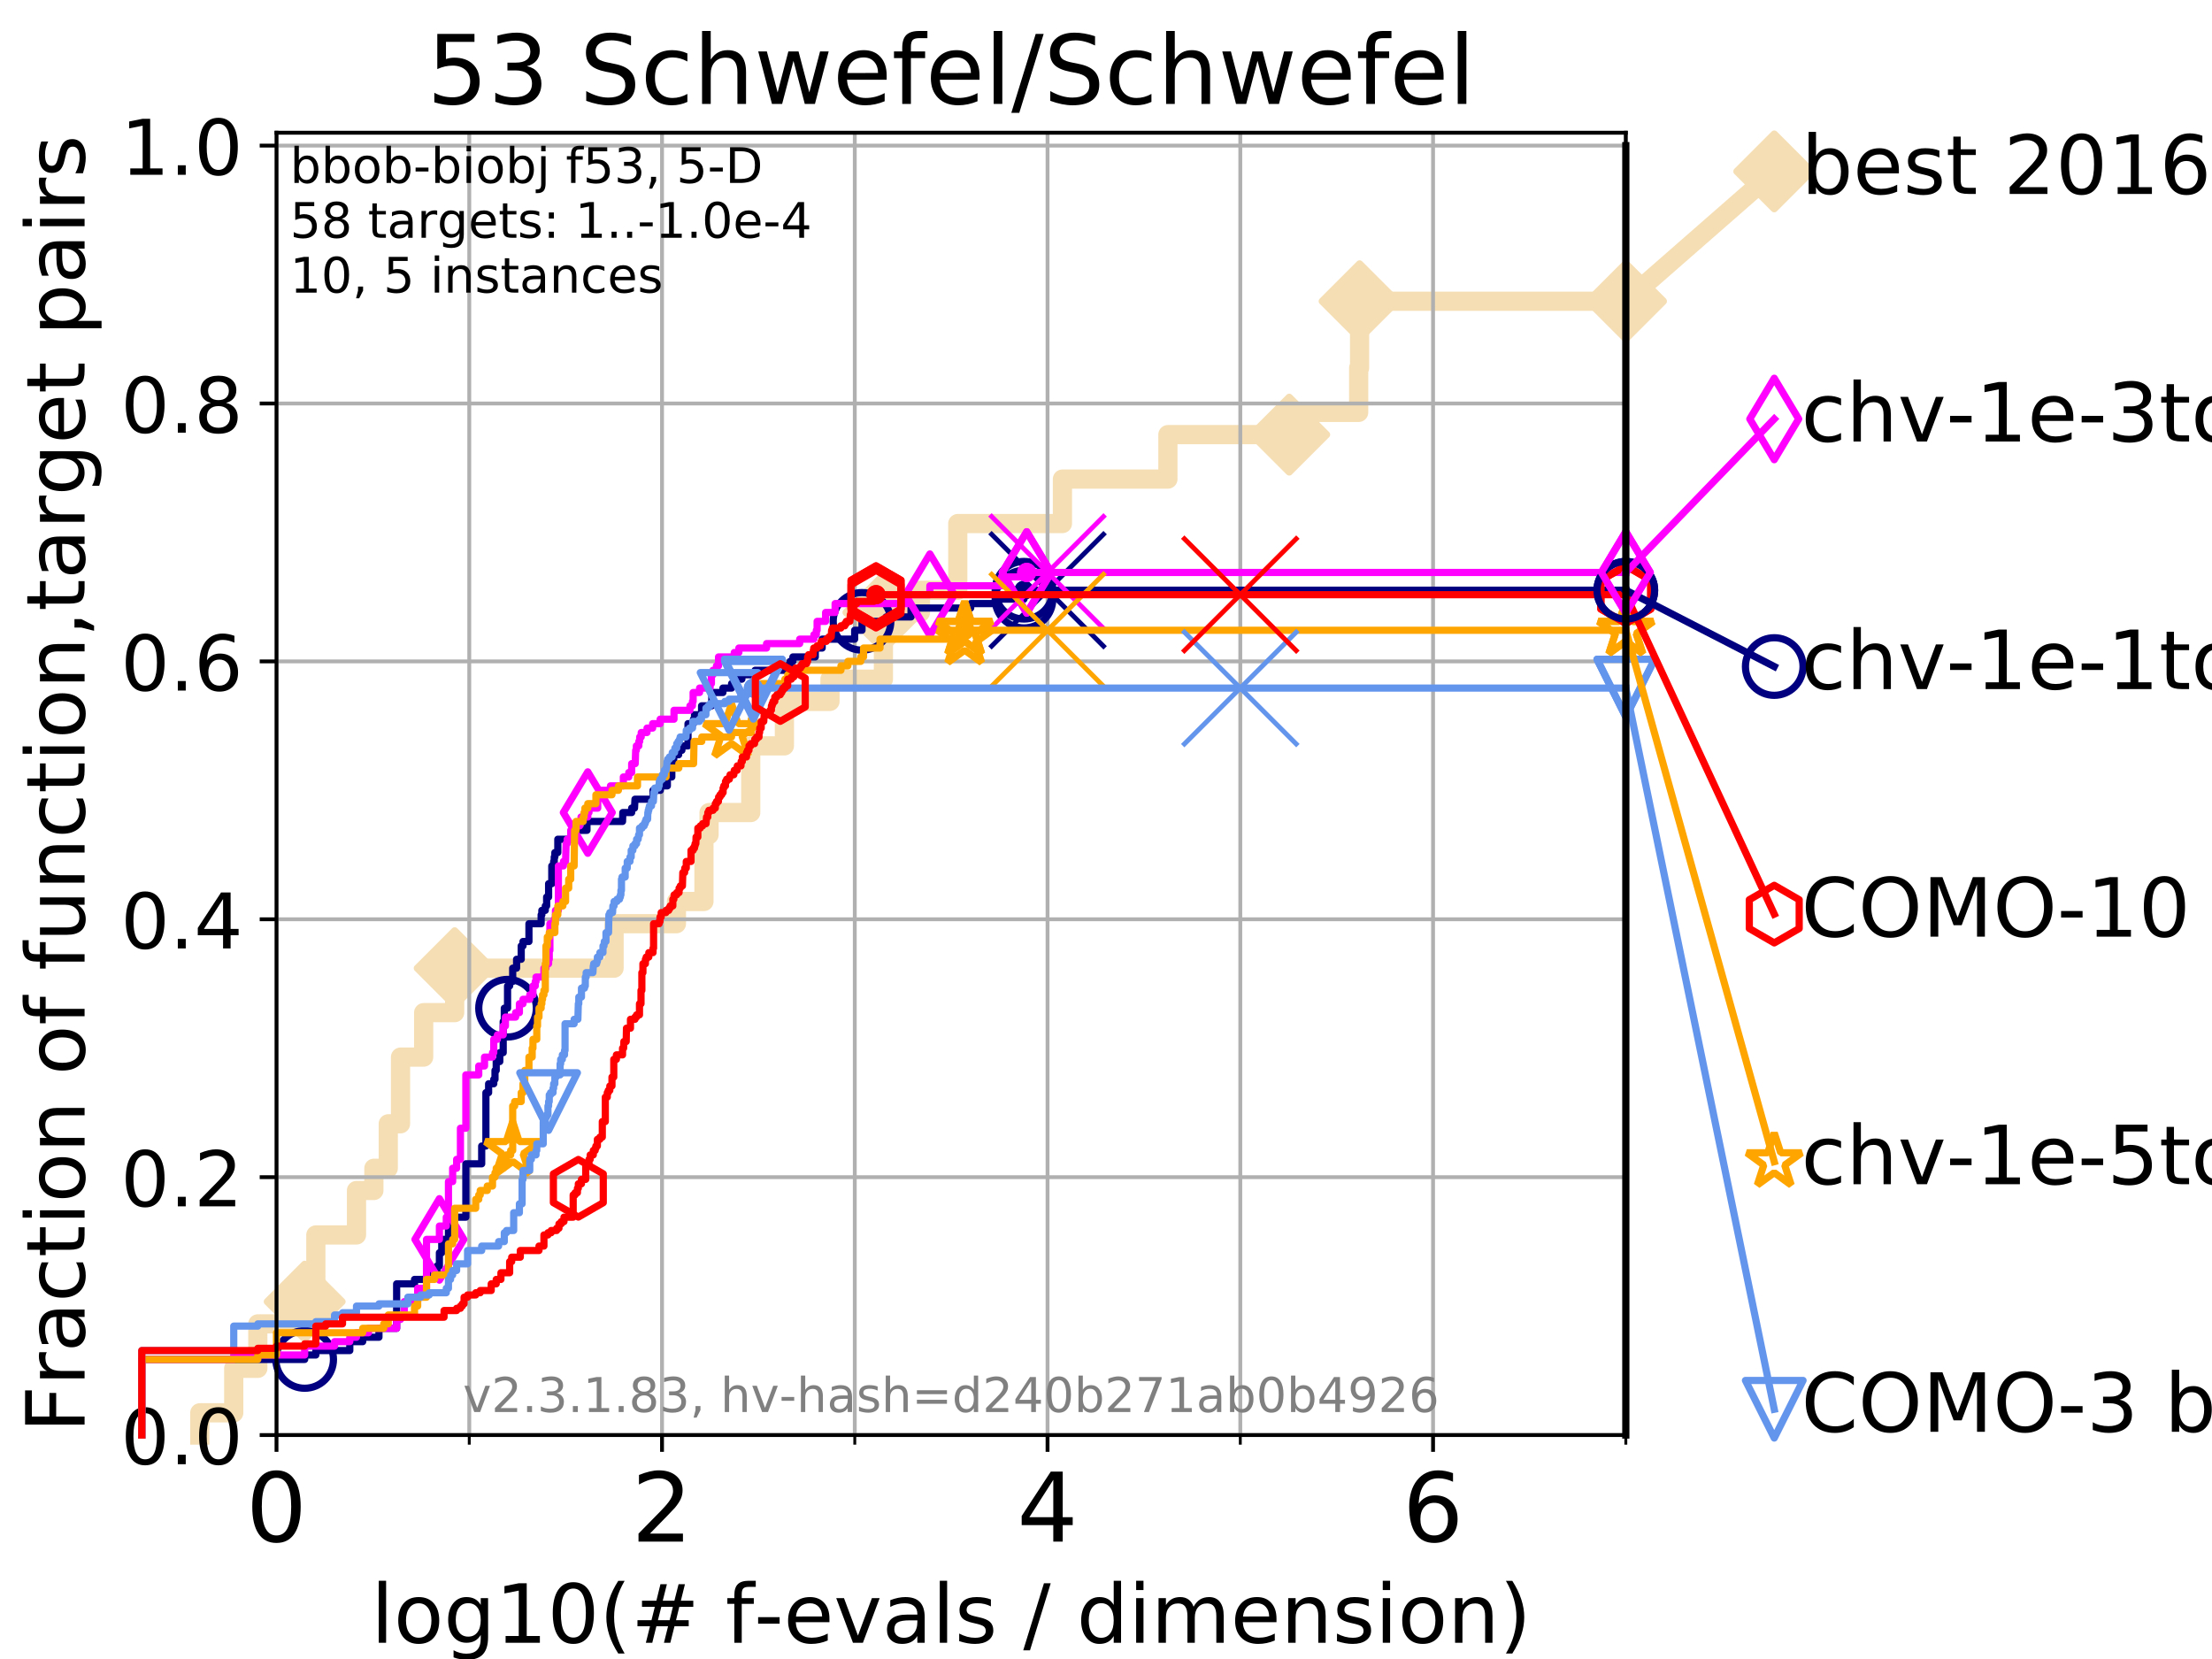 <?xml version="1.0" encoding="utf-8" standalone="no"?>
<!DOCTYPE svg PUBLIC "-//W3C//DTD SVG 1.1//EN"
  "http://www.w3.org/Graphics/SVG/1.1/DTD/svg11.dtd">
<!-- Created with matplotlib (https://matplotlib.org/) -->
<svg height="345.6pt" version="1.1" viewBox="0 0 460.8 345.6" width="460.8pt" xmlns="http://www.w3.org/2000/svg" xmlns:xlink="http://www.w3.org/1999/xlink">
 <defs>
  <style type="text/css">
*{stroke-linecap:butt;stroke-linejoin:round;}
  </style>
 </defs>
 <g id="figure_1">
  <g id="patch_1">
   <path d="M 0 345.6 
L 460.8 345.6 
L 460.8 0 
L 0 0 
z
" style="fill:#ffffff;"/>
  </g>
  <g id="axes_1">
   <g id="patch_2">
    <path d="M 57.6 298.944 
L 338.688 298.944 
L 338.688 27.648 
L 57.6 27.648 
z
" style="fill:#ffffff;"/>
   </g>
   <g id="line2d_1">
    <path d="M 41.621 298.944 
L 41.621 294.313 
L 48.692 294.313 
L 48.692 285.05 
L 53.709 285.05 
L 53.709 275.788 
L 63.468 275.788 
L 63.468 271.157 
L 65.797 271.157 
L 65.797 257.263 
L 74.263 257.263 
L 74.263 248.001 
L 77.885 248.001 
L 77.885 243.37 
L 80.881 243.37 
L 80.881 234.107 
L 83.438 234.107 
L 83.438 220.214 
L 88.256 220.214 
L 88.256 210.951 
L 94.715 210.951 
L 94.715 201.689 
L 127.923 201.689 
L 127.923 192.426 
L 140.915 192.426 
L 140.915 187.795 
L 146.644 187.795 
L 146.644 173.901 
L 147.71 173.901 
L 147.71 169.27 
L 156.394 169.27 
L 156.394 155.377 
L 163.405 155.377 
L 163.405 146.114 
L 172.9 146.114 
L 172.9 141.483 
L 184.033 141.483 
L 184.033 127.589 
L 191.743 127.589 
L 191.743 122.958 
L 199.524 122.958 
L 199.524 109.065 
L 221.323 109.065 
L 221.323 99.802 
L 243.297 99.802 
L 243.297 90.54 
L 268.57 90.54 
L 268.57 85.909 
L 283.035 85.909 
L 283.035 76.646 
L 283.226 76.646 
L 283.226 62.753 
L 338.688 62.753 
" style="fill:none;stroke:#f5deb3;stroke-linecap:square;stroke-width:4;"/>
   </g>
   <g id="line2d_2">
    <defs>
     <path d="M 0 7.778 
L 7.778 0 
L 0 -7.778 
L -7.778 0 
z
" id="ma2b5b2da6f" style="stroke:#f5deb3;stroke-linejoin:miter;stroke-width:1.5;"/>
    </defs>
    <g>
     <use style="fill:#f5deb3;stroke:#f5deb3;stroke-linejoin:miter;stroke-width:1.5;" x="63.468" xlink:href="#ma2b5b2da6f" y="271.157"/>
     <use style="fill:#f5deb3;stroke:#f5deb3;stroke-linejoin:miter;stroke-width:1.5;" x="94.715" xlink:href="#ma2b5b2da6f" y="201.689"/>
     <use style="fill:#f5deb3;stroke:#f5deb3;stroke-linejoin:miter;stroke-width:1.5;" x="184.033" xlink:href="#ma2b5b2da6f" y="127.589"/>
     <use style="fill:#f5deb3;stroke:#f5deb3;stroke-linejoin:miter;stroke-width:1.5;" x="268.57" xlink:href="#ma2b5b2da6f" y="90.54"/>
     <use style="fill:#f5deb3;stroke:#f5deb3;stroke-linejoin:miter;stroke-width:1.5;" x="283.226" xlink:href="#ma2b5b2da6f" y="62.753"/>
     <use style="fill:#f5deb3;stroke:#f5deb3;stroke-linejoin:miter;stroke-width:1.5;" x="338.688" xlink:href="#ma2b5b2da6f" y="62.753"/>
    </g>
   </g>
   <g id="line2d_3">
    <path style="fill:none;stroke:#f5deb3;stroke-linecap:square;stroke-width:4;"/>
    <g/>
   </g>
   <g id="line2d_4">
    <path d="M 338.688 62.753 
L 369.608 35.706 
" style="fill:none;stroke:#f5deb3;stroke-linecap:square;stroke-width:4;"/>
    <g>
     <use style="fill:#f5deb3;stroke:#f5deb3;stroke-linejoin:miter;stroke-width:1.5;" x="338.688" xlink:href="#ma2b5b2da6f" y="62.753"/>
     <use style="fill:#f5deb3;stroke:#f5deb3;stroke-linejoin:miter;stroke-width:1.5;" x="369.608" xlink:href="#ma2b5b2da6f" y="35.706"/>
    </g>
   </g>
   <g id="matplotlib.axis_1">
    <g id="xtick_1">
     <g id="line2d_5">
      <path clip-path="url(#p55f053153a)" d="M 57.6 298.944 
L 57.6 27.648 
" style="fill:none;stroke:#b0b0b0;stroke-linecap:square;stroke-width:0.8;"/>
     </g>
     <g id="line2d_6">
      <defs>
       <path d="M 0 0 
L 0 3.5 
" id="m0b7e230187" style="stroke:#000000;stroke-width:0.8;"/>
      </defs>
      <g>
       <use style="stroke:#000000;stroke-width:0.8;" x="57.6" xlink:href="#m0b7e230187" y="298.944"/>
      </g>
     </g>
     <g id="text_1">
      <!-- 0 -->
      <defs>
       <path d="M 31.781 66.406 
Q 24.172 66.406 20.328 58.906 
Q 16.5 51.422 16.5 36.375 
Q 16.5 21.391 20.328 13.891 
Q 24.172 6.391 31.781 6.391 
Q 39.453 6.391 43.281 13.891 
Q 47.125 21.391 47.125 36.375 
Q 47.125 51.422 43.281 58.906 
Q 39.453 66.406 31.781 66.406 
z
M 31.781 74.219 
Q 44.047 74.219 50.516 64.516 
Q 56.984 54.828 56.984 36.375 
Q 56.984 17.969 50.516 8.266 
Q 44.047 -1.422 31.781 -1.422 
Q 19.531 -1.422 13.062 8.266 
Q 6.594 17.969 6.594 36.375 
Q 6.594 54.828 13.062 64.516 
Q 19.531 74.219 31.781 74.219 
z
" id="DejaVuSans-48"/>
      </defs>
      <g transform="translate(51.237 321.141)scale(0.2 -0.2)">
       <use xlink:href="#DejaVuSans-48"/>
      </g>
     </g>
    </g>
    <g id="xtick_2">
     <g id="line2d_7">
      <path clip-path="url(#p55f053153a)" d="M 137.911 298.944 
L 137.911 27.648 
" style="fill:none;stroke:#b0b0b0;stroke-linecap:square;stroke-width:0.8;"/>
     </g>
     <g id="line2d_8">
      <g>
       <use style="stroke:#000000;stroke-width:0.8;" x="137.911" xlink:href="#m0b7e230187" y="298.944"/>
      </g>
     </g>
     <g id="text_2">
      <!-- 2 -->
      <defs>
       <path d="M 19.188 8.297 
L 53.609 8.297 
L 53.609 0 
L 7.328 0 
L 7.328 8.297 
Q 12.938 14.109 22.625 23.891 
Q 32.328 33.688 34.812 36.531 
Q 39.547 41.844 41.422 45.531 
Q 43.312 49.219 43.312 52.781 
Q 43.312 58.594 39.234 62.25 
Q 35.156 65.922 28.609 65.922 
Q 23.969 65.922 18.812 64.312 
Q 13.672 62.703 7.812 59.422 
L 7.812 69.391 
Q 13.766 71.781 18.938 73 
Q 24.125 74.219 28.422 74.219 
Q 39.75 74.219 46.484 68.547 
Q 53.219 62.891 53.219 53.422 
Q 53.219 48.922 51.531 44.891 
Q 49.859 40.875 45.406 35.406 
Q 44.188 33.984 37.641 27.219 
Q 31.109 20.453 19.188 8.297 
z
" id="DejaVuSans-50"/>
      </defs>
      <g transform="translate(131.548 321.141)scale(0.2 -0.2)">
       <use xlink:href="#DejaVuSans-50"/>
      </g>
     </g>
    </g>
    <g id="xtick_3">
     <g id="line2d_9">
      <path clip-path="url(#p55f053153a)" d="M 218.222 298.944 
L 218.222 27.648 
" style="fill:none;stroke:#b0b0b0;stroke-linecap:square;stroke-width:0.8;"/>
     </g>
     <g id="line2d_10">
      <g>
       <use style="stroke:#000000;stroke-width:0.8;" x="218.222" xlink:href="#m0b7e230187" y="298.944"/>
      </g>
     </g>
     <g id="text_3">
      <!-- 4 -->
      <defs>
       <path d="M 37.797 64.312 
L 12.891 25.391 
L 37.797 25.391 
z
M 35.203 72.906 
L 47.609 72.906 
L 47.609 25.391 
L 58.016 25.391 
L 58.016 17.188 
L 47.609 17.188 
L 47.609 0 
L 37.797 0 
L 37.797 17.188 
L 4.891 17.188 
L 4.891 26.703 
z
" id="DejaVuSans-52"/>
      </defs>
      <g transform="translate(211.859 321.141)scale(0.2 -0.2)">
       <use xlink:href="#DejaVuSans-52"/>
      </g>
     </g>
    </g>
    <g id="xtick_4">
     <g id="line2d_11">
      <path clip-path="url(#p55f053153a)" d="M 298.533 298.944 
L 298.533 27.648 
" style="fill:none;stroke:#b0b0b0;stroke-linecap:square;stroke-width:0.8;"/>
     </g>
     <g id="line2d_12">
      <g>
       <use style="stroke:#000000;stroke-width:0.8;" x="298.533" xlink:href="#m0b7e230187" y="298.944"/>
      </g>
     </g>
     <g id="text_4">
      <!-- 6 -->
      <defs>
       <path d="M 33.016 40.375 
Q 26.375 40.375 22.484 35.828 
Q 18.609 31.297 18.609 23.391 
Q 18.609 15.531 22.484 10.953 
Q 26.375 6.391 33.016 6.391 
Q 39.656 6.391 43.531 10.953 
Q 47.406 15.531 47.406 23.391 
Q 47.406 31.297 43.531 35.828 
Q 39.656 40.375 33.016 40.375 
z
M 52.594 71.297 
L 52.594 62.312 
Q 48.875 64.062 45.094 64.984 
Q 41.312 65.922 37.594 65.922 
Q 27.828 65.922 22.672 59.328 
Q 17.531 52.734 16.797 39.406 
Q 19.672 43.656 24.016 45.922 
Q 28.375 48.188 33.594 48.188 
Q 44.578 48.188 50.953 41.516 
Q 57.328 34.859 57.328 23.391 
Q 57.328 12.156 50.688 5.359 
Q 44.047 -1.422 33.016 -1.422 
Q 20.359 -1.422 13.672 8.266 
Q 6.984 17.969 6.984 36.375 
Q 6.984 53.656 15.188 63.938 
Q 23.391 74.219 37.203 74.219 
Q 40.922 74.219 44.703 73.484 
Q 48.484 72.75 52.594 71.297 
z
" id="DejaVuSans-54"/>
      </defs>
      <g transform="translate(292.17 321.141)scale(0.2 -0.2)">
       <use xlink:href="#DejaVuSans-54"/>
      </g>
     </g>
    </g>
    <g id="xtick_5">
     <g id="line2d_13">
      <path clip-path="url(#p55f053153a)" d="M 97.755 298.944 
L 97.755 27.648 
" style="fill:none;stroke:#b0b0b0;stroke-linecap:square;stroke-width:0.8;"/>
     </g>
     <g id="line2d_14">
      <defs>
       <path d="M 0 0 
L 0 2 
" id="mc48577e07a" style="stroke:#000000;stroke-width:0.6;"/>
      </defs>
      <g>
       <use style="stroke:#000000;stroke-width:0.6;" x="97.755" xlink:href="#mc48577e07a" y="298.944"/>
      </g>
     </g>
    </g>
    <g id="xtick_6">
     <g id="line2d_15">
      <path clip-path="url(#p55f053153a)" d="M 178.066 298.944 
L 178.066 27.648 
" style="fill:none;stroke:#b0b0b0;stroke-linecap:square;stroke-width:0.8;"/>
     </g>
     <g id="line2d_16">
      <g>
       <use style="stroke:#000000;stroke-width:0.6;" x="178.066" xlink:href="#mc48577e07a" y="298.944"/>
      </g>
     </g>
    </g>
    <g id="xtick_7">
     <g id="line2d_17">
      <path clip-path="url(#p55f053153a)" d="M 258.377 298.944 
L 258.377 27.648 
" style="fill:none;stroke:#b0b0b0;stroke-linecap:square;stroke-width:0.8;"/>
     </g>
     <g id="line2d_18">
      <g>
       <use style="stroke:#000000;stroke-width:0.6;" x="258.377" xlink:href="#mc48577e07a" y="298.944"/>
      </g>
     </g>
    </g>
    <g id="xtick_8">
     <g id="line2d_19">
      <path clip-path="url(#p55f053153a)" d="M 338.688 298.944 
L 338.688 27.648 
" style="fill:none;stroke:#b0b0b0;stroke-linecap:square;stroke-width:0.8;"/>
     </g>
     <g id="line2d_20">
      <g>
       <use style="stroke:#000000;stroke-width:0.6;" x="338.688" xlink:href="#mc48577e07a" y="298.944"/>
      </g>
     </g>
    </g>
    <g id="text_5">
     <!-- log10(# f-evals / dimension) -->
     <defs>
      <path d="M 9.422 75.984 
L 18.406 75.984 
L 18.406 0 
L 9.422 0 
z
" id="DejaVuSans-108"/>
      <path d="M 30.609 48.391 
Q 23.391 48.391 19.188 42.75 
Q 14.984 37.109 14.984 27.297 
Q 14.984 17.484 19.156 11.844 
Q 23.344 6.203 30.609 6.203 
Q 37.797 6.203 41.984 11.859 
Q 46.188 17.531 46.188 27.297 
Q 46.188 37.016 41.984 42.703 
Q 37.797 48.391 30.609 48.391 
z
M 30.609 56 
Q 42.328 56 49.016 48.375 
Q 55.719 40.766 55.719 27.297 
Q 55.719 13.875 49.016 6.219 
Q 42.328 -1.422 30.609 -1.422 
Q 18.844 -1.422 12.172 6.219 
Q 5.516 13.875 5.516 27.297 
Q 5.516 40.766 12.172 48.375 
Q 18.844 56 30.609 56 
z
" id="DejaVuSans-111"/>
      <path d="M 45.406 27.984 
Q 45.406 37.75 41.375 43.109 
Q 37.359 48.484 30.078 48.484 
Q 22.859 48.484 18.828 43.109 
Q 14.797 37.75 14.797 27.984 
Q 14.797 18.266 18.828 12.891 
Q 22.859 7.516 30.078 7.516 
Q 37.359 7.516 41.375 12.891 
Q 45.406 18.266 45.406 27.984 
z
M 54.391 6.781 
Q 54.391 -7.172 48.188 -13.984 
Q 42 -20.797 29.203 -20.797 
Q 24.469 -20.797 20.266 -20.094 
Q 16.062 -19.391 12.109 -17.922 
L 12.109 -9.188 
Q 16.062 -11.328 19.922 -12.344 
Q 23.781 -13.375 27.781 -13.375 
Q 36.625 -13.375 41.016 -8.766 
Q 45.406 -4.156 45.406 5.172 
L 45.406 9.625 
Q 42.625 4.781 38.281 2.391 
Q 33.938 0 27.875 0 
Q 17.828 0 11.672 7.656 
Q 5.516 15.328 5.516 27.984 
Q 5.516 40.672 11.672 48.328 
Q 17.828 56 27.875 56 
Q 33.938 56 38.281 53.609 
Q 42.625 51.219 45.406 46.391 
L 45.406 54.688 
L 54.391 54.688 
z
" id="DejaVuSans-103"/>
      <path d="M 12.406 8.297 
L 28.516 8.297 
L 28.516 63.922 
L 10.984 60.406 
L 10.984 69.391 
L 28.422 72.906 
L 38.281 72.906 
L 38.281 8.297 
L 54.391 8.297 
L 54.391 0 
L 12.406 0 
z
" id="DejaVuSans-49"/>
      <path d="M 31 75.875 
Q 24.469 64.656 21.281 53.656 
Q 18.109 42.672 18.109 31.391 
Q 18.109 20.125 21.312 9.062 
Q 24.516 -2 31 -13.188 
L 23.188 -13.188 
Q 15.875 -1.703 12.234 9.375 
Q 8.594 20.453 8.594 31.391 
Q 8.594 42.281 12.203 53.312 
Q 15.828 64.359 23.188 75.875 
z
" id="DejaVuSans-40"/>
      <path d="M 51.125 44 
L 36.922 44 
L 32.812 27.688 
L 47.125 27.688 
z
M 43.797 71.781 
L 38.719 51.516 
L 52.984 51.516 
L 58.109 71.781 
L 65.922 71.781 
L 60.891 51.516 
L 76.125 51.516 
L 76.125 44 
L 58.984 44 
L 54.984 27.688 
L 70.516 27.688 
L 70.516 20.219 
L 53.078 20.219 
L 48 0 
L 40.188 0 
L 45.219 20.219 
L 30.906 20.219 
L 25.875 0 
L 18.016 0 
L 23.094 20.219 
L 7.719 20.219 
L 7.719 27.688 
L 24.906 27.688 
L 29 44 
L 13.281 44 
L 13.281 51.516 
L 30.906 51.516 
L 35.891 71.781 
z
" id="DejaVuSans-35"/>
      <path id="DejaVuSans-32"/>
      <path d="M 37.109 75.984 
L 37.109 68.5 
L 28.516 68.5 
Q 23.688 68.5 21.797 66.547 
Q 19.922 64.594 19.922 59.516 
L 19.922 54.688 
L 34.719 54.688 
L 34.719 47.703 
L 19.922 47.703 
L 19.922 0 
L 10.891 0 
L 10.891 47.703 
L 2.297 47.703 
L 2.297 54.688 
L 10.891 54.688 
L 10.891 58.5 
Q 10.891 67.625 15.141 71.797 
Q 19.391 75.984 28.609 75.984 
z
" id="DejaVuSans-102"/>
      <path d="M 4.891 31.391 
L 31.203 31.391 
L 31.203 23.391 
L 4.891 23.391 
z
" id="DejaVuSans-45"/>
      <path d="M 56.203 29.594 
L 56.203 25.203 
L 14.891 25.203 
Q 15.484 15.922 20.484 11.062 
Q 25.484 6.203 34.422 6.203 
Q 39.594 6.203 44.453 7.469 
Q 49.312 8.734 54.109 11.281 
L 54.109 2.781 
Q 49.266 0.734 44.188 -0.344 
Q 39.109 -1.422 33.891 -1.422 
Q 20.797 -1.422 13.156 6.188 
Q 5.516 13.812 5.516 26.812 
Q 5.516 40.234 12.766 48.109 
Q 20.016 56 32.328 56 
Q 43.359 56 49.781 48.891 
Q 56.203 41.797 56.203 29.594 
z
M 47.219 32.234 
Q 47.125 39.594 43.094 43.984 
Q 39.062 48.391 32.422 48.391 
Q 24.906 48.391 20.391 44.141 
Q 15.875 39.891 15.188 32.172 
z
" id="DejaVuSans-101"/>
      <path d="M 2.984 54.688 
L 12.5 54.688 
L 29.594 8.797 
L 46.688 54.688 
L 56.203 54.688 
L 35.688 0 
L 23.484 0 
z
" id="DejaVuSans-118"/>
      <path d="M 34.281 27.484 
Q 23.391 27.484 19.188 25 
Q 14.984 22.516 14.984 16.5 
Q 14.984 11.719 18.141 8.906 
Q 21.297 6.109 26.703 6.109 
Q 34.188 6.109 38.703 11.406 
Q 43.219 16.703 43.219 25.484 
L 43.219 27.484 
z
M 52.203 31.203 
L 52.203 0 
L 43.219 0 
L 43.219 8.297 
Q 40.141 3.328 35.547 0.953 
Q 30.953 -1.422 24.312 -1.422 
Q 15.922 -1.422 10.953 3.297 
Q 6 8.016 6 15.922 
Q 6 25.141 12.172 29.828 
Q 18.359 34.516 30.609 34.516 
L 43.219 34.516 
L 43.219 35.406 
Q 43.219 41.609 39.141 45 
Q 35.062 48.391 27.688 48.391 
Q 23 48.391 18.547 47.266 
Q 14.109 46.141 10.016 43.891 
L 10.016 52.203 
Q 14.938 54.109 19.578 55.047 
Q 24.219 56 28.609 56 
Q 40.484 56 46.344 49.844 
Q 52.203 43.703 52.203 31.203 
z
" id="DejaVuSans-97"/>
      <path d="M 44.281 53.078 
L 44.281 44.578 
Q 40.484 46.531 36.375 47.5 
Q 32.281 48.484 27.875 48.484 
Q 21.188 48.484 17.844 46.438 
Q 14.5 44.391 14.5 40.281 
Q 14.5 37.156 16.891 35.375 
Q 19.281 33.594 26.516 31.984 
L 29.594 31.297 
Q 39.156 29.25 43.188 25.516 
Q 47.219 21.781 47.219 15.094 
Q 47.219 7.469 41.188 3.016 
Q 35.156 -1.422 24.609 -1.422 
Q 20.219 -1.422 15.453 -0.562 
Q 10.688 0.297 5.422 2 
L 5.422 11.281 
Q 10.406 8.688 15.234 7.391 
Q 20.062 6.109 24.812 6.109 
Q 31.156 6.109 34.562 8.281 
Q 37.984 10.453 37.984 14.406 
Q 37.984 18.062 35.516 20.016 
Q 33.062 21.969 24.703 23.781 
L 21.578 24.516 
Q 13.234 26.266 9.516 29.906 
Q 5.812 33.547 5.812 39.891 
Q 5.812 47.609 11.281 51.797 
Q 16.75 56 26.812 56 
Q 31.781 56 36.172 55.266 
Q 40.578 54.547 44.281 53.078 
z
" id="DejaVuSans-115"/>
      <path d="M 25.391 72.906 
L 33.688 72.906 
L 8.297 -9.281 
L 0 -9.281 
z
" id="DejaVuSans-47"/>
      <path d="M 45.406 46.391 
L 45.406 75.984 
L 54.391 75.984 
L 54.391 0 
L 45.406 0 
L 45.406 8.203 
Q 42.578 3.328 38.25 0.953 
Q 33.938 -1.422 27.875 -1.422 
Q 17.969 -1.422 11.734 6.484 
Q 5.516 14.406 5.516 27.297 
Q 5.516 40.188 11.734 48.094 
Q 17.969 56 27.875 56 
Q 33.938 56 38.25 53.625 
Q 42.578 51.266 45.406 46.391 
z
M 14.797 27.297 
Q 14.797 17.391 18.875 11.75 
Q 22.953 6.109 30.078 6.109 
Q 37.203 6.109 41.297 11.75 
Q 45.406 17.391 45.406 27.297 
Q 45.406 37.203 41.297 42.844 
Q 37.203 48.484 30.078 48.484 
Q 22.953 48.484 18.875 42.844 
Q 14.797 37.203 14.797 27.297 
z
" id="DejaVuSans-100"/>
      <path d="M 9.422 54.688 
L 18.406 54.688 
L 18.406 0 
L 9.422 0 
z
M 9.422 75.984 
L 18.406 75.984 
L 18.406 64.594 
L 9.422 64.594 
z
" id="DejaVuSans-105"/>
      <path d="M 52 44.188 
Q 55.375 50.25 60.062 53.125 
Q 64.75 56 71.094 56 
Q 79.641 56 84.281 50.016 
Q 88.922 44.047 88.922 33.016 
L 88.922 0 
L 79.891 0 
L 79.891 32.719 
Q 79.891 40.578 77.094 44.375 
Q 74.312 48.188 68.609 48.188 
Q 61.625 48.188 57.562 43.547 
Q 53.516 38.922 53.516 30.906 
L 53.516 0 
L 44.484 0 
L 44.484 32.719 
Q 44.484 40.625 41.703 44.406 
Q 38.922 48.188 33.109 48.188 
Q 26.219 48.188 22.156 43.531 
Q 18.109 38.875 18.109 30.906 
L 18.109 0 
L 9.078 0 
L 9.078 54.688 
L 18.109 54.688 
L 18.109 46.188 
Q 21.188 51.219 25.484 53.609 
Q 29.781 56 35.688 56 
Q 41.656 56 45.828 52.969 
Q 50 49.953 52 44.188 
z
" id="DejaVuSans-109"/>
      <path d="M 54.891 33.016 
L 54.891 0 
L 45.906 0 
L 45.906 32.719 
Q 45.906 40.484 42.875 44.328 
Q 39.844 48.188 33.797 48.188 
Q 26.516 48.188 22.312 43.547 
Q 18.109 38.922 18.109 30.906 
L 18.109 0 
L 9.078 0 
L 9.078 54.688 
L 18.109 54.688 
L 18.109 46.188 
Q 21.344 51.125 25.703 53.562 
Q 30.078 56 35.797 56 
Q 45.219 56 50.047 50.172 
Q 54.891 44.344 54.891 33.016 
z
" id="DejaVuSans-110"/>
      <path d="M 8.016 75.875 
L 15.828 75.875 
Q 23.141 64.359 26.781 53.312 
Q 30.422 42.281 30.422 31.391 
Q 30.422 20.453 26.781 9.375 
Q 23.141 -1.703 15.828 -13.188 
L 8.016 -13.188 
Q 14.5 -2 17.703 9.062 
Q 20.906 20.125 20.906 31.391 
Q 20.906 42.672 17.703 53.656 
Q 14.5 64.656 8.016 75.875 
z
" id="DejaVuSans-41"/>
     </defs>
     <g transform="translate(77.303 342.218)scale(0.17 -0.17)">
      <use xlink:href="#DejaVuSans-108"/>
      <use x="27.783" xlink:href="#DejaVuSans-111"/>
      <use x="88.965" xlink:href="#DejaVuSans-103"/>
      <use x="152.441" xlink:href="#DejaVuSans-49"/>
      <use x="216.064" xlink:href="#DejaVuSans-48"/>
      <use x="279.688" xlink:href="#DejaVuSans-40"/>
      <use x="318.701" xlink:href="#DejaVuSans-35"/>
      <use x="402.49" xlink:href="#DejaVuSans-32"/>
      <use x="434.277" xlink:href="#DejaVuSans-102"/>
      <use x="469.404" xlink:href="#DejaVuSans-45"/>
      <use x="505.488" xlink:href="#DejaVuSans-101"/>
      <use x="567.012" xlink:href="#DejaVuSans-118"/>
      <use x="626.191" xlink:href="#DejaVuSans-97"/>
      <use x="687.471" xlink:href="#DejaVuSans-108"/>
      <use x="715.254" xlink:href="#DejaVuSans-115"/>
      <use x="767.354" xlink:href="#DejaVuSans-32"/>
      <use x="799.141" xlink:href="#DejaVuSans-47"/>
      <use x="832.832" xlink:href="#DejaVuSans-32"/>
      <use x="864.619" xlink:href="#DejaVuSans-100"/>
      <use x="928.096" xlink:href="#DejaVuSans-105"/>
      <use x="955.879" xlink:href="#DejaVuSans-109"/>
      <use x="1053.291" xlink:href="#DejaVuSans-101"/>
      <use x="1114.814" xlink:href="#DejaVuSans-110"/>
      <use x="1178.193" xlink:href="#DejaVuSans-115"/>
      <use x="1230.293" xlink:href="#DejaVuSans-105"/>
      <use x="1258.076" xlink:href="#DejaVuSans-111"/>
      <use x="1319.258" xlink:href="#DejaVuSans-110"/>
      <use x="1382.637" xlink:href="#DejaVuSans-41"/>
     </g>
    </g>
   </g>
   <g id="matplotlib.axis_2">
    <g id="ytick_1">
     <g id="line2d_21">
      <path clip-path="url(#p55f053153a)" d="M 57.6 298.944 
L 338.688 298.944 
" style="fill:none;stroke:#b0b0b0;stroke-linecap:square;stroke-width:0.8;"/>
     </g>
     <g id="line2d_22">
      <defs>
       <path d="M 0 0 
L -3.5 0 
" id="m2cdee3ac95" style="stroke:#000000;stroke-width:0.8;"/>
      </defs>
      <g>
       <use style="stroke:#000000;stroke-width:0.8;" x="57.6" xlink:href="#m2cdee3ac95" y="298.944"/>
      </g>
     </g>
     <g id="text_6">
      <!-- 0.0 -->
      <defs>
       <path d="M 10.688 12.406 
L 21 12.406 
L 21 0 
L 10.688 0 
z
" id="DejaVuSans-46"/>
      </defs>
      <g transform="translate(25.155 305.023)scale(0.16 -0.16)">
       <use xlink:href="#DejaVuSans-48"/>
       <use x="63.623" xlink:href="#DejaVuSans-46"/>
       <use x="95.41" xlink:href="#DejaVuSans-48"/>
      </g>
     </g>
    </g>
    <g id="ytick_2">
     <g id="line2d_23">
      <path clip-path="url(#p55f053153a)" d="M 57.6 245.222 
L 338.688 245.222 
" style="fill:none;stroke:#b0b0b0;stroke-linecap:square;stroke-width:0.8;"/>
     </g>
     <g id="line2d_24">
      <g>
       <use style="stroke:#000000;stroke-width:0.8;" x="57.6" xlink:href="#m2cdee3ac95" y="245.222"/>
      </g>
     </g>
     <g id="text_7">
      <!-- 0.2 -->
      <g transform="translate(25.155 251.301)scale(0.16 -0.16)">
       <use xlink:href="#DejaVuSans-48"/>
       <use x="63.623" xlink:href="#DejaVuSans-46"/>
       <use x="95.41" xlink:href="#DejaVuSans-50"/>
      </g>
     </g>
    </g>
    <g id="ytick_3">
     <g id="line2d_25">
      <path clip-path="url(#p55f053153a)" d="M 57.6 191.5 
L 338.688 191.5 
" style="fill:none;stroke:#b0b0b0;stroke-linecap:square;stroke-width:0.8;"/>
     </g>
     <g id="line2d_26">
      <g>
       <use style="stroke:#000000;stroke-width:0.8;" x="57.6" xlink:href="#m2cdee3ac95" y="191.5"/>
      </g>
     </g>
     <g id="text_8">
      <!-- 0.4 -->
      <g transform="translate(25.155 197.579)scale(0.16 -0.16)">
       <use xlink:href="#DejaVuSans-48"/>
       <use x="63.623" xlink:href="#DejaVuSans-46"/>
       <use x="95.41" xlink:href="#DejaVuSans-52"/>
      </g>
     </g>
    </g>
    <g id="ytick_4">
     <g id="line2d_27">
      <path clip-path="url(#p55f053153a)" d="M 57.6 137.778 
L 338.688 137.778 
" style="fill:none;stroke:#b0b0b0;stroke-linecap:square;stroke-width:0.8;"/>
     </g>
     <g id="line2d_28">
      <g>
       <use style="stroke:#000000;stroke-width:0.8;" x="57.6" xlink:href="#m2cdee3ac95" y="137.778"/>
      </g>
     </g>
     <g id="text_9">
      <!-- 0.6 -->
      <g transform="translate(25.155 143.857)scale(0.16 -0.16)">
       <use xlink:href="#DejaVuSans-48"/>
       <use x="63.623" xlink:href="#DejaVuSans-46"/>
       <use x="95.41" xlink:href="#DejaVuSans-54"/>
      </g>
     </g>
    </g>
    <g id="ytick_5">
     <g id="line2d_29">
      <path clip-path="url(#p55f053153a)" d="M 57.6 84.056 
L 338.688 84.056 
" style="fill:none;stroke:#b0b0b0;stroke-linecap:square;stroke-width:0.8;"/>
     </g>
     <g id="line2d_30">
      <g>
       <use style="stroke:#000000;stroke-width:0.8;" x="57.6" xlink:href="#m2cdee3ac95" y="84.056"/>
      </g>
     </g>
     <g id="text_10">
      <!-- 0.8 -->
      <defs>
       <path d="M 31.781 34.625 
Q 24.75 34.625 20.719 30.859 
Q 16.703 27.094 16.703 20.516 
Q 16.703 13.922 20.719 10.156 
Q 24.75 6.391 31.781 6.391 
Q 38.812 6.391 42.859 10.172 
Q 46.922 13.969 46.922 20.516 
Q 46.922 27.094 42.891 30.859 
Q 38.875 34.625 31.781 34.625 
z
M 21.922 38.812 
Q 15.578 40.375 12.031 44.719 
Q 8.5 49.078 8.5 55.328 
Q 8.5 64.062 14.719 69.141 
Q 20.953 74.219 31.781 74.219 
Q 42.672 74.219 48.875 69.141 
Q 55.078 64.062 55.078 55.328 
Q 55.078 49.078 51.531 44.719 
Q 48 40.375 41.703 38.812 
Q 48.828 37.156 52.797 32.312 
Q 56.781 27.484 56.781 20.516 
Q 56.781 9.906 50.312 4.234 
Q 43.844 -1.422 31.781 -1.422 
Q 19.734 -1.422 13.25 4.234 
Q 6.781 9.906 6.781 20.516 
Q 6.781 27.484 10.781 32.312 
Q 14.797 37.156 21.922 38.812 
z
M 18.312 54.391 
Q 18.312 48.734 21.844 45.562 
Q 25.391 42.391 31.781 42.391 
Q 38.141 42.391 41.719 45.562 
Q 45.312 48.734 45.312 54.391 
Q 45.312 60.062 41.719 63.234 
Q 38.141 66.406 31.781 66.406 
Q 25.391 66.406 21.844 63.234 
Q 18.312 60.062 18.312 54.391 
z
" id="DejaVuSans-56"/>
      </defs>
      <g transform="translate(25.155 90.135)scale(0.16 -0.16)">
       <use xlink:href="#DejaVuSans-48"/>
       <use x="63.623" xlink:href="#DejaVuSans-46"/>
       <use x="95.41" xlink:href="#DejaVuSans-56"/>
      </g>
     </g>
    </g>
    <g id="ytick_6">
     <g id="line2d_31">
      <path clip-path="url(#p55f053153a)" d="M 57.6 30.334 
L 338.688 30.334 
" style="fill:none;stroke:#b0b0b0;stroke-linecap:square;stroke-width:0.8;"/>
     </g>
     <g id="line2d_32">
      <g>
       <use style="stroke:#000000;stroke-width:0.8;" x="57.6" xlink:href="#m2cdee3ac95" y="30.334"/>
      </g>
     </g>
     <g id="text_11">
      <!-- 1.0 -->
      <g transform="translate(25.155 36.413)scale(0.16 -0.16)">
       <use xlink:href="#DejaVuSans-49"/>
       <use x="63.623" xlink:href="#DejaVuSans-46"/>
       <use x="95.41" xlink:href="#DejaVuSans-48"/>
      </g>
     </g>
    </g>
    <g id="text_12">
     <!-- Fraction of function,target pairs -->
     <defs>
      <path d="M 9.812 72.906 
L 51.703 72.906 
L 51.703 64.594 
L 19.672 64.594 
L 19.672 43.109 
L 48.578 43.109 
L 48.578 34.812 
L 19.672 34.812 
L 19.672 0 
L 9.812 0 
z
" id="DejaVuSans-70"/>
      <path d="M 41.109 46.297 
Q 39.594 47.172 37.812 47.578 
Q 36.031 48 33.891 48 
Q 26.266 48 22.188 43.047 
Q 18.109 38.094 18.109 28.812 
L 18.109 0 
L 9.078 0 
L 9.078 54.688 
L 18.109 54.688 
L 18.109 46.188 
Q 20.953 51.172 25.484 53.578 
Q 30.031 56 36.531 56 
Q 37.453 56 38.578 55.875 
Q 39.703 55.766 41.062 55.516 
z
" id="DejaVuSans-114"/>
      <path d="M 48.781 52.594 
L 48.781 44.188 
Q 44.969 46.297 41.141 47.344 
Q 37.312 48.391 33.406 48.391 
Q 24.656 48.391 19.812 42.844 
Q 14.984 37.312 14.984 27.297 
Q 14.984 17.281 19.812 11.734 
Q 24.656 6.203 33.406 6.203 
Q 37.312 6.203 41.141 7.25 
Q 44.969 8.297 48.781 10.406 
L 48.781 2.094 
Q 45.016 0.344 40.984 -0.531 
Q 36.969 -1.422 32.422 -1.422 
Q 20.062 -1.422 12.781 6.344 
Q 5.516 14.109 5.516 27.297 
Q 5.516 40.672 12.859 48.328 
Q 20.219 56 33.016 56 
Q 37.156 56 41.109 55.141 
Q 45.062 54.297 48.781 52.594 
z
" id="DejaVuSans-99"/>
      <path d="M 18.312 70.219 
L 18.312 54.688 
L 36.812 54.688 
L 36.812 47.703 
L 18.312 47.703 
L 18.312 18.016 
Q 18.312 11.328 20.141 9.422 
Q 21.969 7.516 27.594 7.516 
L 36.812 7.516 
L 36.812 0 
L 27.594 0 
Q 17.188 0 13.234 3.875 
Q 9.281 7.766 9.281 18.016 
L 9.281 47.703 
L 2.688 47.703 
L 2.688 54.688 
L 9.281 54.688 
L 9.281 70.219 
z
" id="DejaVuSans-116"/>
      <path d="M 8.5 21.578 
L 8.5 54.688 
L 17.484 54.688 
L 17.484 21.922 
Q 17.484 14.156 20.5 10.266 
Q 23.531 6.391 29.594 6.391 
Q 36.859 6.391 41.078 11.031 
Q 45.312 15.672 45.312 23.688 
L 45.312 54.688 
L 54.297 54.688 
L 54.297 0 
L 45.312 0 
L 45.312 8.406 
Q 42.047 3.422 37.719 1 
Q 33.406 -1.422 27.688 -1.422 
Q 18.266 -1.422 13.375 4.438 
Q 8.5 10.297 8.5 21.578 
z
M 31.109 56 
z
" id="DejaVuSans-117"/>
      <path d="M 11.719 12.406 
L 22.016 12.406 
L 22.016 4 
L 14.016 -11.625 
L 7.719 -11.625 
L 11.719 4 
z
" id="DejaVuSans-44"/>
      <path d="M 18.109 8.203 
L 18.109 -20.797 
L 9.078 -20.797 
L 9.078 54.688 
L 18.109 54.688 
L 18.109 46.391 
Q 20.953 51.266 25.266 53.625 
Q 29.594 56 35.594 56 
Q 45.562 56 51.781 48.094 
Q 58.016 40.188 58.016 27.297 
Q 58.016 14.406 51.781 6.484 
Q 45.562 -1.422 35.594 -1.422 
Q 29.594 -1.422 25.266 0.953 
Q 20.953 3.328 18.109 8.203 
z
M 48.688 27.297 
Q 48.688 37.203 44.609 42.844 
Q 40.531 48.484 33.406 48.484 
Q 26.266 48.484 22.188 42.844 
Q 18.109 37.203 18.109 27.297 
Q 18.109 17.391 22.188 11.75 
Q 26.266 6.109 33.406 6.109 
Q 40.531 6.109 44.609 11.75 
Q 48.688 17.391 48.688 27.297 
z
" id="DejaVuSans-112"/>
     </defs>
     <g transform="translate(17.62 298.435)rotate(-90)scale(0.17 -0.17)">
      <use xlink:href="#DejaVuSans-70"/>
      <use x="57.41" xlink:href="#DejaVuSans-114"/>
      <use x="98.523" xlink:href="#DejaVuSans-97"/>
      <use x="159.803" xlink:href="#DejaVuSans-99"/>
      <use x="214.783" xlink:href="#DejaVuSans-116"/>
      <use x="253.992" xlink:href="#DejaVuSans-105"/>
      <use x="281.775" xlink:href="#DejaVuSans-111"/>
      <use x="342.957" xlink:href="#DejaVuSans-110"/>
      <use x="406.336" xlink:href="#DejaVuSans-32"/>
      <use x="438.123" xlink:href="#DejaVuSans-111"/>
      <use x="499.305" xlink:href="#DejaVuSans-102"/>
      <use x="534.51" xlink:href="#DejaVuSans-32"/>
      <use x="566.297" xlink:href="#DejaVuSans-102"/>
      <use x="601.502" xlink:href="#DejaVuSans-117"/>
      <use x="664.881" xlink:href="#DejaVuSans-110"/>
      <use x="728.26" xlink:href="#DejaVuSans-99"/>
      <use x="783.24" xlink:href="#DejaVuSans-116"/>
      <use x="822.449" xlink:href="#DejaVuSans-105"/>
      <use x="850.232" xlink:href="#DejaVuSans-111"/>
      <use x="911.414" xlink:href="#DejaVuSans-110"/>
      <use x="974.793" xlink:href="#DejaVuSans-44"/>
      <use x="1006.58" xlink:href="#DejaVuSans-116"/>
      <use x="1045.789" xlink:href="#DejaVuSans-97"/>
      <use x="1107.068" xlink:href="#DejaVuSans-114"/>
      <use x="1148.166" xlink:href="#DejaVuSans-103"/>
      <use x="1211.643" xlink:href="#DejaVuSans-101"/>
      <use x="1273.166" xlink:href="#DejaVuSans-116"/>
      <use x="1312.375" xlink:href="#DejaVuSans-32"/>
      <use x="1344.162" xlink:href="#DejaVuSans-112"/>
      <use x="1407.639" xlink:href="#DejaVuSans-97"/>
      <use x="1468.918" xlink:href="#DejaVuSans-105"/>
      <use x="1496.701" xlink:href="#DejaVuSans-114"/>
      <use x="1537.814" xlink:href="#DejaVuSans-115"/>
     </g>
    </g>
   </g>
   <g id="line2d_33">
    <defs>
     <path d="M 0 1.5 
C 0.398 1.5 0.779 1.342 1.061 1.061 
C 1.342 0.779 1.5 0.398 1.5 0 
C 1.5 -0.398 1.342 -0.779 1.061 -1.061 
C 0.779 -1.342 0.398 -1.5 0 -1.5 
C -0.398 -1.5 -0.779 -1.342 -1.061 -1.061 
C -1.342 -0.779 -1.5 -0.398 -1.5 0 
C -1.5 0.398 -1.342 0.779 -1.061 1.061 
C -0.779 1.342 -0.398 1.5 0 1.5 
z
" id="mfa7e5b9fd7" style="stroke:#f5deb3;"/>
    </defs>
    <g>
     <use style="fill:#f5deb3;stroke:#f5deb3;" x="283.226" xlink:href="#mfa7e5b9fd7" y="62.753"/>
     <use style="fill:#f5deb3;stroke:#f5deb3;" x="283.226" xlink:href="#mfa7e5b9fd7" y="62.753"/>
    </g>
   </g>
   <g id="line2d_34">
    <defs>
     <path d="M 0 1.5 
C 0.398 1.5 0.779 1.342 1.061 1.061 
C 1.342 0.779 1.5 0.398 1.5 0 
C 1.5 -0.398 1.342 -0.779 1.061 -1.061 
C 0.779 -1.342 0.398 -1.5 0 -1.5 
C -0.398 -1.5 -0.779 -1.342 -1.061 -1.061 
C -1.342 -0.779 -1.5 -0.398 -1.5 0 
C -1.5 0.398 -1.342 0.779 -1.061 1.061 
C -0.779 1.342 -0.398 1.5 0 1.5 
z
" id="mc785256000" style="stroke:#000080;"/>
    </defs>
    <g>
     <use style="fill:#000080;stroke:#000080;" x="213.316" xlink:href="#mc785256000" y="122.958"/>
     <use style="fill:#000080;stroke:#000080;" x="213.316" xlink:href="#mc785256000" y="122.958"/>
    </g>
   </g>
   <g id="line2d_35">
    <path d="M 29.533 298.944 
L 29.533 283.198 
L 63.468 283.198 
L 63.468 282.272 
L 65.797 282.272 
L 65.797 281.345 
L 72.868 281.345 
L 72.868 279.493 
L 75.556 279.493 
L 75.556 278.567 
L 78.942 278.567 
L 78.942 276.714 
L 82.627 276.714 
L 82.627 267.452 
L 86.351 267.452 
L 86.351 266.526 
L 88.847 266.526 
L 88.847 265.599 
L 91.03 265.599 
L 91.03 263.747 
L 91.535 263.747 
L 91.535 260.968 
L 92.027 260.968 
L 92.027 258.189 
L 93.422 258.189 
L 93.422 256.337 
L 94.295 256.337 
L 94.295 253.558 
L 97.044 253.558 
L 97.044 242.443 
L 100.344 242.443 
L 100.344 238.738 
L 101.223 238.738 
L 101.223 227.623 
L 101.786 227.623 
L 101.786 225.771 
L 102.859 225.771 
L 102.859 224.845 
L 103.118 224.845 
L 103.118 222.992 
L 103.372 222.992 
L 103.372 221.14 
L 104.115 221.14 
L 104.115 219.287 
L 104.826 219.287 
L 104.826 212.804 
L 105.057 212.804 
L 105.057 210.025 
L 105.733 210.025 
L 105.733 205.394 
L 106.169 205.394 
L 106.169 204.467 
L 106.803 204.467 
L 106.803 201.689 
L 107.614 201.689 
L 107.614 199.836 
L 108.578 199.836 
L 108.578 197.057 
L 108.949 197.057 
L 108.949 196.131 
L 110.189 196.131 
L 110.189 192.426 
L 112.73 192.426 
L 112.73 190.574 
L 112.877 190.574 
L 112.877 189.648 
L 113.595 189.648 
L 113.595 188.721 
L 113.874 188.721 
L 113.874 186.869 
L 114.284 186.869 
L 114.284 184.09 
L 114.947 184.09 
L 114.947 180.385 
L 115.333 180.385 
L 115.333 179.459 
L 115.46 179.459 
L 115.46 178.533 
L 115.586 178.533 
L 115.586 177.606 
L 116.203 177.606 
L 116.203 174.828 
L 119.503 174.828 
L 119.503 173.901 
L 119.702 173.901 
L 119.702 172.975 
L 122.277 172.975 
L 122.277 171.123 
L 129.686 171.123 
L 129.742 169.27 
L 131.591 169.27 
L 131.591 168.344 
L 132.182 168.344 
L 132.279 166.492 
L 136.035 166.492 
L 136.035 164.639 
L 137.559 164.639 
L 137.559 163.713 
L 139.025 163.713 
L 139.025 161.86 
L 139.949 161.86 
L 139.949 160.008 
L 140.104 160.008 
L 140.104 159.082 
L 140.348 159.082 
L 140.348 157.229 
L 141.379 157.229 
L 141.379 156.303 
L 142.052 156.303 
L 142.052 155.377 
L 143.324 155.377 
L 143.324 150.745 
L 144.463 150.745 
L 144.463 149.819 
L 144.677 149.819 
L 144.677 148.893 
L 146.151 148.893 
L 146.151 147.04 
L 148.258 147.04 
L 148.297 144.262 
L 150.599 144.262 
L 150.599 143.336 
L 152.406 143.336 
L 152.406 142.409 
L 153.135 142.409 
L 153.135 141.483 
L 154.547 141.483 
L 154.547 140.557 
L 157.301 140.557 
L 157.301 139.631 
L 163.606 139.631 
L 163.606 138.704 
L 164.592 138.704 
L 164.592 137.778 
L 165.172 137.778 
L 165.172 136.852 
L 169.842 136.852 
L 169.842 134.999 
L 171.274 134.999 
L 171.274 133.147 
L 178.042 133.147 
L 178.042 131.294 
L 179.572 131.294 
L 179.572 129.442 
L 184.594 129.442 
L 184.594 128.516 
L 189.788 128.516 
L 189.788 126.663 
L 202.214 126.663 
L 202.214 125.737 
L 207.973 125.737 
L 207.973 124.811 
L 213.316 124.811 
L 213.316 122.958 
L 338.688 122.958 
L 338.688 122.958 
" style="fill:none;stroke:#000080;stroke-linecap:square;stroke-width:1.5;"/>
   </g>
   <g id="line2d_36">
    <defs>
     <path d="M 0 6 
C 1.591 6 3.117 5.368 4.243 4.243 
C 5.368 3.117 6 1.591 6 0 
C 6 -1.591 5.368 -3.117 4.243 -4.243 
C 3.117 -5.368 1.591 -6 0 -6 
C -1.591 -6 -3.117 -5.368 -4.243 -4.243 
C -5.368 -3.117 -6 -1.591 -6 0 
C -6 1.591 -5.368 3.117 -4.243 4.243 
C -3.117 5.368 -1.591 6 0 6 
z
" id="m00009b2abd" style="stroke:#000080;stroke-width:1.5;"/>
    </defs>
    <g>
     <use style="fill-opacity:0;stroke:#000080;stroke-width:1.5;" x="63.468" xlink:href="#m00009b2abd" y="283.198"/>
     <use style="fill-opacity:0;stroke:#000080;stroke-width:1.5;" x="105.733" xlink:href="#m00009b2abd" y="210.025"/>
     <use style="fill-opacity:0;stroke:#000080;stroke-width:1.5;" x="179.572" xlink:href="#m00009b2abd" y="129.442"/>
     <use style="fill-opacity:0;stroke:#000080;stroke-width:1.5;" x="213.316" xlink:href="#m00009b2abd" y="124.811"/>
     <use style="fill-opacity:0;stroke:#000080;stroke-width:1.5;" x="213.316" xlink:href="#m00009b2abd" y="122.958"/>
     <use style="fill-opacity:0;stroke:#000080;stroke-width:1.5;" x="338.688" xlink:href="#m00009b2abd" y="122.958"/>
    </g>
   </g>
   <g id="line2d_37">
    <path style="fill:none;stroke:#000080;stroke-linecap:square;stroke-width:1.5;"/>
    <g/>
   </g>
   <g id="line2d_38">
    <path clip-path="url(#p55f053153a)" d="M 218.222 122.958 
" style="fill:none;stroke:#000080;stroke-linecap:square;stroke-width:1.5;"/>
    <defs>
     <path d="M -12 12 
L 12 -12 
M -12 -12 
L 12 12 
" id="m3af797b656" style="stroke:#000080;"/>
    </defs>
    <g clip-path="url(#p55f053153a)">
     <use style="fill:#000080;stroke:#000080;" x="218.222" xlink:href="#m3af797b656" y="122.958"/>
    </g>
   </g>
   <g id="line2d_39">
    <defs>
     <path d="M 0 1.5 
C 0.398 1.5 0.779 1.342 1.061 1.061 
C 1.342 0.779 1.5 0.398 1.5 0 
C 1.5 -0.398 1.342 -0.779 1.061 -1.061 
C 0.779 -1.342 0.398 -1.5 0 -1.5 
C -0.398 -1.5 -0.779 -1.342 -1.061 -1.061 
C -1.342 -0.779 -1.5 -0.398 -1.5 0 
C -1.5 0.398 -1.342 0.779 -1.061 1.061 
C -0.779 1.342 -0.398 1.5 0 1.5 
z
" id="m9f06690442" style="stroke:#ff00ff;"/>
    </defs>
    <g>
     <use style="fill:#ff00ff;stroke:#ff00ff;" x="213.888" xlink:href="#m9f06690442" y="119.253"/>
     <use style="fill:#ff00ff;stroke:#ff00ff;" x="213.888" xlink:href="#m9f06690442" y="119.253"/>
    </g>
   </g>
   <g id="line2d_40">
    <path d="M 29.533 298.944 
L 29.533 283.198 
L 48.692 283.198 
L 48.692 282.272 
L 63.468 282.272 
L 63.468 280.419 
L 69.688 280.419 
L 69.688 279.493 
L 72.868 279.493 
L 72.868 278.567 
L 74.263 278.567 
L 74.263 277.64 
L 76.759 277.64 
L 76.759 276.714 
L 82.627 276.714 
L 82.627 274.862 
L 83.438 274.862 
L 83.438 273.935 
L 84.213 273.935 
L 84.213 271.157 
L 87.01 271.157 
L 87.01 268.378 
L 88.847 268.378 
L 88.847 258.189 
L 91.535 258.189 
L 91.535 255.411 
L 92.969 255.411 
L 92.969 253.558 
L 93.422 253.558 
L 93.422 246.148 
L 94.295 246.148 
L 94.295 243.37 
L 95.125 243.37 
L 95.125 241.517 
L 95.918 241.517 
L 95.918 235.033 
L 97.044 235.033 
L 97.044 223.918 
L 99.732 223.918 
L 99.732 222.066 
L 100.935 222.066 
L 100.935 220.214 
L 102.597 220.214 
L 102.597 219.287 
L 102.859 219.287 
L 102.859 216.509 
L 103.623 216.509 
L 103.623 215.582 
L 104.826 215.582 
L 104.826 213.73 
L 105.285 213.73 
L 105.285 211.877 
L 107.415 211.877 
L 107.415 210.951 
L 108.199 210.951 
L 108.199 209.099 
L 108.949 209.099 
L 108.949 208.172 
L 110.359 208.172 
L 110.359 207.246 
L 111.023 207.246 
L 111.023 205.394 
L 111.506 205.394 
L 111.506 204.467 
L 111.663 204.467 
L 111.663 203.541 
L 113.311 203.541 
L 113.311 201.689 
L 113.735 201.689 
L 113.735 200.762 
L 114.284 200.762 
L 114.284 199.836 
L 114.419 199.836 
L 114.419 197.984 
L 114.552 197.984 
L 114.552 192.426 
L 115.46 192.426 
L 115.46 191.5 
L 115.711 191.5 
L 115.711 189.648 
L 116.323 189.648 
L 116.323 180.385 
L 117.373 180.385 
L 117.373 179.459 
L 117.821 179.459 
L 117.931 175.754 
L 118.149 175.754 
L 118.149 174.828 
L 118.891 174.828 
L 118.891 172.975 
L 119.402 172.975 
L 119.402 172.049 
L 120.759 172.049 
L 120.759 171.123 
L 121.037 171.123 
L 121.037 170.196 
L 122.447 170.196 
L 122.447 169.27 
L 122.699 169.27 
L 122.699 168.344 
L 124.52 168.344 
L 124.52 166.492 
L 124.744 166.492 
L 124.744 165.565 
L 125.183 165.565 
L 125.183 164.639 
L 127.165 164.639 
L 127.165 163.713 
L 129.853 163.713 
L 129.853 161.86 
L 130.979 161.86 
L 130.979 160.934 
L 131.591 160.934 
L 131.591 159.082 
L 132.327 159.082 
L 132.423 156.303 
L 132.565 156.303 
L 132.565 155.377 
L 133.079 155.377 
L 133.079 154.45 
L 133.262 154.45 
L 133.262 153.524 
L 133.578 153.524 
L 133.578 152.598 
L 134.787 152.598 
L 134.787 151.672 
L 135.957 151.672 
L 135.957 150.745 
L 137.523 150.745 
L 137.523 149.819 
L 140.409 149.819 
L 140.409 147.967 
L 143.729 147.967 
L 143.729 147.04 
L 144.246 147.04 
L 144.246 146.114 
L 144.391 146.114 
L 144.391 144.262 
L 145.733 144.262 
L 145.733 143.336 
L 147.927 143.336 
L 147.927 142.409 
L 148.2 142.409 
L 148.2 140.557 
L 148.526 140.557 
L 148.526 139.631 
L 149.251 139.631 
L 149.251 138.704 
L 149.682 138.704 
L 149.682 136.852 
L 152.959 136.852 
L 152.959 135.926 
L 153.918 135.926 
L 153.918 134.999 
L 159.688 134.999 
L 159.688 134.073 
L 166.588 134.073 
L 166.588 133.147 
L 169.549 133.147 
L 169.549 132.221 
L 170.058 132.221 
L 170.058 131.294 
L 170.218 131.294 
L 170.218 129.442 
L 171.99 129.442 
L 171.99 127.589 
L 173.969 127.589 
L 173.969 125.737 
L 189.133 125.737 
L 189.133 123.884 
L 193.709 123.884 
L 193.709 122.032 
L 208.6 122.032 
L 208.6 120.179 
L 213.888 120.179 
L 213.888 119.253 
L 338.688 119.253 
L 338.688 119.253 
" style="fill:none;stroke:#ff00ff;stroke-linecap:square;stroke-width:1.5;"/>
   </g>
   <g id="line2d_41">
    <defs>
     <path d="M 0 8.485 
L 5.091 0 
L 0 -8.485 
L -5.091 0 
z
" id="m16b1d69b97" style="stroke:#ff00ff;stroke-linejoin:miter;stroke-width:1.5;"/>
    </defs>
    <g>
     <use style="fill-opacity:0;stroke:#ff00ff;stroke-linejoin:miter;stroke-width:1.5;" x="91.535" xlink:href="#m16b1d69b97" y="258.189"/>
     <use style="fill-opacity:0;stroke:#ff00ff;stroke-linejoin:miter;stroke-width:1.5;" x="122.447" xlink:href="#m16b1d69b97" y="169.27"/>
     <use style="fill-opacity:0;stroke:#ff00ff;stroke-linejoin:miter;stroke-width:1.5;" x="193.709" xlink:href="#m16b1d69b97" y="123.884"/>
     <use style="fill-opacity:0;stroke:#ff00ff;stroke-linejoin:miter;stroke-width:1.5;" x="213.888" xlink:href="#m16b1d69b97" y="119.253"/>
     <use style="fill-opacity:0;stroke:#ff00ff;stroke-linejoin:miter;stroke-width:1.5;" x="213.888" xlink:href="#m16b1d69b97" y="119.253"/>
     <use style="fill-opacity:0;stroke:#ff00ff;stroke-linejoin:miter;stroke-width:1.5;" x="338.688" xlink:href="#m16b1d69b97" y="119.253"/>
    </g>
   </g>
   <g id="line2d_42">
    <path style="fill:none;stroke:#ff00ff;stroke-linecap:square;stroke-width:1.5;"/>
    <g/>
   </g>
   <g id="line2d_43">
    <path clip-path="url(#p55f053153a)" d="M 218.223 119.253 
" style="fill:none;stroke:#ff00ff;stroke-linecap:square;stroke-width:1.5;"/>
    <defs>
     <path d="M -12 12 
L 12 -12 
M -12 -12 
L 12 12 
" id="m0a2d9619cb" style="stroke:#ff00ff;"/>
    </defs>
    <g clip-path="url(#p55f053153a)">
     <use style="fill:#ff00ff;stroke:#ff00ff;" x="218.223" xlink:href="#m0a2d9619cb" y="119.253"/>
    </g>
   </g>
   <g id="line2d_44">
    <defs>
     <path d="M 0 1.5 
C 0.398 1.5 0.779 1.342 1.061 1.061 
C 1.342 0.779 1.5 0.398 1.5 0 
C 1.5 -0.398 1.342 -0.779 1.061 -1.061 
C 0.779 -1.342 0.398 -1.5 0 -1.5 
C -0.398 -1.5 -0.779 -1.342 -1.061 -1.061 
C -1.342 -0.779 -1.5 -0.398 -1.5 0 
C -1.5 0.398 -1.342 0.779 -1.061 1.061 
C -0.779 1.342 -0.398 1.5 0 1.5 
z
" id="m5a1566eec2" style="stroke:#ffa500;"/>
    </defs>
    <g>
     <use style="fill:#ffa500;stroke:#ffa500;" x="200.963" xlink:href="#m5a1566eec2" y="131.294"/>
     <use style="fill:#ffa500;stroke:#ffa500;" x="200.963" xlink:href="#m5a1566eec2" y="131.294"/>
    </g>
   </g>
   <g id="line2d_45">
    <path d="M 29.533 298.944 
L 29.533 283.198 
L 53.709 283.198 
L 53.709 282.272 
L 57.6 282.272 
L 57.6 277.64 
L 75.556 277.64 
L 75.556 276.714 
L 79.939 276.714 
L 79.939 275.788 
L 80.881 275.788 
L 80.881 273.935 
L 86.351 273.935 
L 86.351 272.083 
L 87.01 272.083 
L 87.01 270.231 
L 88.847 270.231 
L 88.847 266.526 
L 90.509 266.526 
L 90.509 265.599 
L 93.422 265.599 
L 93.422 259.116 
L 94.295 259.116 
L 94.295 258.189 
L 94.715 258.189 
L 94.715 251.706 
L 99.098 251.706 
L 99.098 249.853 
L 99.732 249.853 
L 99.732 248.927 
L 100.04 248.927 
L 100.04 248.001 
L 101.507 248.001 
L 101.507 247.075 
L 102.597 247.075 
L 102.597 245.222 
L 103.118 245.222 
L 103.118 244.296 
L 103.372 244.296 
L 103.372 243.37 
L 104.826 243.37 
L 104.826 241.517 
L 105.51 241.517 
L 105.51 240.591 
L 106.383 240.591 
L 106.383 239.665 
L 106.803 239.665 
L 106.803 230.402 
L 107.213 230.402 
L 107.213 229.476 
L 108.578 229.476 
L 108.578 227.623 
L 108.949 227.623 
L 108.949 225.771 
L 109.312 225.771 
L 109.312 222.992 
L 110.189 222.992 
L 110.189 220.214 
L 110.86 220.214 
L 110.86 218.361 
L 111.023 218.361 
L 111.023 216.509 
L 111.82 216.509 
L 111.82 213.73 
L 111.975 213.73 
L 111.975 211.877 
L 112.281 211.877 
L 112.281 210.025 
L 112.73 210.025 
L 112.73 209.099 
L 112.877 209.099 
L 112.877 208.172 
L 113.023 208.172 
L 113.023 207.246 
L 113.311 207.246 
L 113.311 206.32 
L 113.595 206.32 
L 113.595 200.762 
L 113.735 200.762 
L 113.735 197.057 
L 114.012 197.057 
L 114.012 195.205 
L 114.419 195.205 
L 114.419 194.279 
L 115.586 194.279 
L 115.586 192.426 
L 115.711 192.426 
L 115.711 190.574 
L 116.203 190.574 
L 116.203 188.721 
L 117.26 188.721 
L 117.26 187.795 
L 117.821 187.795 
L 117.821 185.016 
L 118.471 185.016 
L 118.471 183.164 
L 118.891 183.164 
L 118.891 180.385 
L 119.603 180.385 
L 119.702 172.975 
L 119.997 172.975 
L 119.997 171.123 
L 121.49 171.123 
L 121.49 170.196 
L 121.668 170.196 
L 121.668 169.27 
L 121.844 169.27 
L 121.844 168.344 
L 122.447 168.344 
L 122.447 167.418 
L 124.14 167.418 
L 124.14 165.565 
L 127.485 165.565 
L 127.485 164.639 
L 128.827 164.639 
L 128.827 163.713 
L 132.801 163.713 
L 132.801 161.86 
L 138.762 161.86 
L 138.762 160.008 
L 141.407 160.008 
L 141.407 159.082 
L 144.487 159.082 
L 144.582 154.45 
L 146.194 154.45 
L 146.194 153.524 
L 152.391 153.524 
L 152.391 152.598 
L 156.515 152.598 
L 156.515 149.819 
L 157.105 149.819 
L 157.105 147.967 
L 157.81 147.967 
L 157.81 146.114 
L 158.206 146.114 
L 158.206 145.188 
L 158.401 145.188 
L 158.401 144.262 
L 158.668 144.262 
L 158.668 142.409 
L 163.51 142.409 
L 163.51 141.483 
L 164.102 141.483 
L 164.102 140.557 
L 165.382 140.557 
L 165.382 139.631 
L 175.187 139.631 
L 175.187 138.704 
L 176.631 138.704 
L 176.631 137.778 
L 179.315 137.778 
L 179.315 136.852 
L 179.893 136.852 
L 179.893 134.999 
L 183.326 134.999 
L 183.326 133.147 
L 200.963 133.147 
L 200.963 131.294 
L 338.688 131.294 
L 338.688 131.294 
" style="fill:none;stroke:#ffa500;stroke-linecap:square;stroke-width:1.5;"/>
   </g>
   <g id="line2d_46">
    <defs>
     <path d="M 0 -6 
L -1.347 -1.854 
L -5.706 -1.854 
L -2.18 0.708 
L -3.527 4.854 
L -0 2.292 
L 3.527 4.854 
L 2.18 0.708 
L 5.706 -1.854 
L 1.347 -1.854 
z
" id="m652cac98a5" style="stroke:#ffa500;stroke-linejoin:bevel;stroke-width:1.5;"/>
    </defs>
    <g>
     <use style="fill-opacity:0;stroke:#ffa500;stroke-linejoin:bevel;stroke-width:1.5;" x="106.803" xlink:href="#m652cac98a5" y="239.665"/>
     <use style="fill-opacity:0;stroke:#ffa500;stroke-linejoin:bevel;stroke-width:1.5;" x="152.391" xlink:href="#m652cac98a5" y="152.598"/>
     <use style="fill-opacity:0;stroke:#ffa500;stroke-linejoin:bevel;stroke-width:1.5;" x="200.963" xlink:href="#m652cac98a5" y="133.147"/>
     <use style="fill-opacity:0;stroke:#ffa500;stroke-linejoin:bevel;stroke-width:1.5;" x="200.963" xlink:href="#m652cac98a5" y="131.294"/>
     <use style="fill-opacity:0;stroke:#ffa500;stroke-linejoin:bevel;stroke-width:1.5;" x="200.963" xlink:href="#m652cac98a5" y="131.294"/>
     <use style="fill-opacity:0;stroke:#ffa500;stroke-linejoin:bevel;stroke-width:1.5;" x="338.688" xlink:href="#m652cac98a5" y="131.294"/>
    </g>
   </g>
   <g id="line2d_47">
    <path style="fill:none;stroke:#ffa500;stroke-linecap:square;stroke-width:1.5;"/>
    <g/>
   </g>
   <g id="line2d_48">
    <path clip-path="url(#p55f053153a)" d="M 218.223 131.294 
" style="fill:none;stroke:#ffa500;stroke-linecap:square;stroke-width:1.5;"/>
    <defs>
     <path d="M -12 12 
L 12 -12 
M -12 -12 
L 12 12 
" id="m8ea858e6ab" style="stroke:#ffa500;"/>
    </defs>
    <g clip-path="url(#p55f053153a)">
     <use style="fill:#ffa500;stroke:#ffa500;" x="218.223" xlink:href="#m8ea858e6ab" y="131.294"/>
    </g>
   </g>
   <g id="line2d_49">
    <defs>
     <path d="M 0 1.5 
C 0.398 1.5 0.779 1.342 1.061 1.061 
C 1.342 0.779 1.5 0.398 1.5 0 
C 1.5 -0.398 1.342 -0.779 1.061 -1.061 
C 0.779 -1.342 0.398 -1.5 0 -1.5 
C -0.398 -1.5 -0.779 -1.342 -1.061 -1.061 
C -1.342 -0.779 -1.5 -0.398 -1.5 0 
C -1.5 0.398 -1.342 0.779 -1.061 1.061 
C -0.779 1.342 -0.398 1.5 0 1.5 
z
" id="mf734b83b2a" style="stroke:#6495ed;"/>
    </defs>
    <g>
     <use style="fill:#6495ed;stroke:#6495ed;" x="156.942" xlink:href="#mf734b83b2a" y="143.336"/>
     <use style="fill:#6495ed;stroke:#6495ed;" x="156.942" xlink:href="#mf734b83b2a" y="143.336"/>
    </g>
   </g>
   <g id="line2d_50">
    <path d="M 29.533 298.944 
L 29.533 281.345 
L 48.692 281.345 
L 48.692 276.251 
L 53.709 276.251 
L 53.709 275.788 
L 65.797 275.788 
L 65.797 275.325 
L 69.688 275.325 
L 69.688 273.935 
L 71.35 273.935 
L 71.35 273.472 
L 74.263 273.472 
L 74.263 272.083 
L 78.942 272.083 
L 78.942 271.62 
L 84.956 271.62 
L 84.956 270.231 
L 87.644 270.231 
L 87.644 269.767 
L 89.419 269.767 
L 89.419 269.304 
L 92.969 269.304 
L 92.969 268.378 
L 93.422 268.378 
L 93.422 266.526 
L 93.864 266.526 
L 93.864 265.599 
L 94.295 265.599 
L 94.295 264.673 
L 95.125 264.673 
L 95.125 263.284 
L 97.403 263.284 
L 97.403 260.505 
L 100.344 260.505 
L 100.344 259.579 
L 103.871 259.579 
L 103.871 258.653 
L 105.057 258.653 
L 105.057 256.8 
L 105.51 256.8 
L 105.51 256.337 
L 107.009 256.337 
L 107.009 252.632 
L 108.199 252.632 
L 108.199 250.779 
L 108.764 250.779 
L 108.764 245.685 
L 108.949 245.685 
L 108.949 243.833 
L 110.359 243.833 
L 110.359 241.517 
L 110.694 241.517 
L 110.694 240.591 
L 111.663 240.591 
L 111.663 239.665 
L 111.82 239.665 
L 111.82 238.275 
L 113.168 238.275 
L 113.168 233.644 
L 113.595 233.644 
L 113.595 232.718 
L 113.874 232.718 
L 113.874 232.255 
L 114.148 232.255 
L 114.148 230.402 
L 114.284 230.402 
L 114.284 229.476 
L 114.419 229.476 
L 114.419 228.087 
L 114.685 228.087 
L 114.685 227.623 
L 115.206 227.623 
L 115.206 226.697 
L 115.333 226.697 
L 115.333 225.771 
L 115.586 225.771 
L 115.586 224.382 
L 115.835 224.382 
L 115.835 223.918 
L 116.68 223.918 
L 116.68 221.603 
L 116.798 221.603 
L 116.798 220.677 
L 117.145 220.677 
L 117.145 219.75 
L 117.598 219.75 
L 117.598 218.824 
L 117.71 218.824 
L 117.71 213.267 
L 119.603 213.267 
L 119.603 212.34 
L 120.382 212.34 
L 120.477 209.099 
L 120.572 209.099 
L 120.572 207.709 
L 121.128 207.709 
L 121.128 205.857 
L 121.756 205.857 
L 121.756 205.394 
L 121.931 205.394 
L 121.931 203.541 
L 122.105 203.541 
L 122.105 202.615 
L 123.514 202.615 
L 123.594 201.226 
L 123.673 201.226 
L 123.673 200.762 
L 124.293 200.762 
L 124.293 200.299 
L 124.444 200.299 
L 124.444 199.373 
L 124.965 199.373 
L 124.965 198.447 
L 125.612 198.447 
L 125.612 197.057 
L 125.823 197.057 
L 125.892 196.131 
L 126.236 196.131 
L 126.236 194.279 
L 126.773 194.279 
L 126.839 190.574 
L 127.035 190.574 
L 127.035 190.111 
L 127.611 190.111 
L 127.674 188.721 
L 127.923 188.721 
L 127.923 187.795 
L 128.531 187.795 
L 128.531 187.332 
L 129.06 187.332 
L 129.06 186.869 
L 129.233 186.869 
L 129.233 186.406 
L 129.348 186.406 
L 129.348 185.479 
L 129.461 185.479 
L 129.461 183.164 
L 129.574 183.164 
L 129.574 182.701 
L 130.237 182.701 
L 130.237 180.848 
L 130.665 180.848 
L 130.665 179.459 
L 131.236 179.459 
L 131.236 178.533 
L 131.49 178.533 
L 131.49 177.143 
L 131.84 177.143 
L 131.84 176.217 
L 132.279 176.217 
L 132.279 175.754 
L 132.613 175.754 
L 132.613 174.828 
L 132.94 174.828 
L 133.033 173.901 
L 133.216 173.901 
L 133.216 172.512 
L 133.756 172.512 
L 133.756 172.049 
L 134.193 172.049 
L 134.193 171.586 
L 134.407 171.586 
L 134.407 171.123 
L 134.577 171.123 
L 134.577 170.66 
L 134.912 170.66 
L 134.953 169.27 
L 135.036 169.27 
L 135.036 168.807 
L 135.159 168.807 
L 135.159 168.344 
L 135.281 168.344 
L 135.281 167.881 
L 135.721 167.881 
L 135.721 166.955 
L 136.112 166.955 
L 136.189 165.102 
L 136.381 165.102 
L 136.381 164.176 
L 137.163 164.176 
L 137.163 163.713 
L 137.308 163.713 
L 137.344 162.787 
L 137.523 162.787 
L 137.523 162.323 
L 137.98 162.323 
L 137.98 161.397 
L 138.392 161.397 
L 138.392 160.471 
L 138.728 160.471 
L 138.728 160.008 
L 138.861 160.008 
L 138.96 158.618 
L 139.091 158.618 
L 139.091 158.155 
L 139.446 158.155 
L 139.446 157.692 
L 140.011 157.692 
L 140.042 156.766 
L 140.529 156.766 
L 140.589 155.84 
L 140.974 155.84 
L 140.974 154.914 
L 141.264 154.914 
L 141.264 154.45 
L 141.549 154.45 
L 141.549 153.987 
L 141.69 153.987 
L 141.69 153.524 
L 142.91 153.524 
L 142.963 152.135 
L 143.654 152.135 
L 143.654 151.672 
L 144.27 151.672 
L 144.318 150.282 
L 145.711 150.282 
L 145.711 149.819 
L 146.129 149.819 
L 146.129 148.893 
L 147.062 148.893 
L 147.062 147.504 
L 147.53 147.504 
L 147.53 147.04 
L 147.947 147.04 
L 147.947 146.577 
L 150.999 146.577 
L 150.999 146.114 
L 151.882 146.114 
L 151.882 145.651 
L 154.208 145.651 
L 154.208 145.188 
L 154.521 145.188 
L 154.521 144.725 
L 155.245 144.725 
L 155.245 144.262 
L 156.04 144.262 
L 156.04 143.799 
L 156.942 143.799 
L 156.942 143.336 
L 338.688 143.336 
L 338.688 143.336 
" style="fill:none;stroke:#6495ed;stroke-linecap:square;stroke-width:1.5;"/>
   </g>
   <g id="line2d_51">
    <defs>
     <path d="M -0 6 
L 6 -6 
L -6 -6 
z
" id="mf51e0fdd50" style="stroke:#6495ed;stroke-linejoin:miter;stroke-width:1.5;"/>
    </defs>
    <g>
     <use style="fill-opacity:0;stroke:#6495ed;stroke-linejoin:miter;stroke-width:1.5;" x="114.284" xlink:href="#mf51e0fdd50" y="229.476"/>
     <use style="fill-opacity:0;stroke:#6495ed;stroke-linejoin:miter;stroke-width:1.5;" x="151.882" xlink:href="#mf51e0fdd50" y="146.114"/>
     <use style="fill-opacity:0;stroke:#6495ed;stroke-linejoin:miter;stroke-width:1.5;" x="156.942" xlink:href="#mf51e0fdd50" y="143.799"/>
     <use style="fill-opacity:0;stroke:#6495ed;stroke-linejoin:miter;stroke-width:1.5;" x="156.942" xlink:href="#mf51e0fdd50" y="143.336"/>
     <use style="fill-opacity:0;stroke:#6495ed;stroke-linejoin:miter;stroke-width:1.5;" x="156.942" xlink:href="#mf51e0fdd50" y="143.336"/>
     <use style="fill-opacity:0;stroke:#6495ed;stroke-linejoin:miter;stroke-width:1.5;" x="338.688" xlink:href="#mf51e0fdd50" y="143.336"/>
    </g>
   </g>
   <g id="line2d_52">
    <path style="fill:none;stroke:#6495ed;stroke-linecap:square;stroke-width:1.5;"/>
    <g/>
   </g>
   <g id="line2d_53">
    <path clip-path="url(#p55f053153a)" d="M 258.377 143.336 
" style="fill:none;stroke:#6495ed;stroke-linecap:square;stroke-width:1.5;"/>
    <defs>
     <path d="M -12 12 
L 12 -12 
M -12 -12 
L 12 12 
" id="mcb2ab783f2" style="stroke:#6495ed;"/>
    </defs>
    <g clip-path="url(#p55f053153a)">
     <use style="fill:#6495ed;stroke:#6495ed;" x="258.377" xlink:href="#mcb2ab783f2" y="143.336"/>
    </g>
   </g>
   <g id="line2d_54">
    <defs>
     <path d="M 0 1.5 
C 0.398 1.5 0.779 1.342 1.061 1.061 
C 1.342 0.779 1.5 0.398 1.5 0 
C 1.5 -0.398 1.342 -0.779 1.061 -1.061 
C 0.779 -1.342 0.398 -1.5 0 -1.5 
C -0.398 -1.5 -0.779 -1.342 -1.061 -1.061 
C -1.342 -0.779 -1.5 -0.398 -1.5 0 
C -1.5 0.398 -1.342 0.779 -1.061 1.061 
C -0.779 1.342 -0.398 1.5 0 1.5 
z
" id="mf4ba4ad090" style="stroke:#ff0000;"/>
    </defs>
    <g>
     <use style="fill:#ff0000;stroke:#ff0000;" x="182.494" xlink:href="#mf4ba4ad090" y="123.884"/>
     <use style="fill:#ff0000;stroke:#ff0000;" x="182.494" xlink:href="#mf4ba4ad090" y="123.884"/>
    </g>
   </g>
   <g id="line2d_55">
    <path d="M 29.533 298.944 
L 29.533 281.345 
L 53.709 281.345 
L 53.709 280.882 
L 57.6 280.882 
L 57.6 280.419 
L 63.468 280.419 
L 63.468 279.956 
L 65.797 279.956 
L 65.797 276.251 
L 67.851 276.251 
L 67.851 275.788 
L 71.35 275.788 
L 71.35 274.399 
L 92.504 274.399 
L 92.504 273.009 
L 95.125 273.009 
L 95.125 272.546 
L 95.918 272.546 
L 95.918 272.083 
L 96.301 272.083 
L 96.301 271.62 
L 96.676 271.62 
L 96.676 270.231 
L 97.403 270.231 
L 97.403 269.767 
L 99.098 269.767 
L 99.098 269.304 
L 100.04 269.304 
L 100.04 268.841 
L 102.331 268.841 
L 102.331 267.452 
L 103.372 267.452 
L 103.372 266.526 
L 104.355 266.526 
L 104.355 265.136 
L 106.169 265.136 
L 106.169 262.821 
L 106.594 262.821 
L 106.594 261.894 
L 108.389 261.894 
L 108.389 260.505 
L 112.281 260.505 
L 112.281 259.579 
L 113.311 259.579 
L 113.311 257.263 
L 114.148 257.263 
L 114.148 256.8 
L 114.817 256.8 
L 114.817 256.337 
L 115.959 256.337 
L 115.959 255.874 
L 116.443 255.874 
L 116.443 254.948 
L 116.914 254.948 
L 116.914 254.484 
L 117.486 254.484 
L 117.486 253.558 
L 119.402 253.558 
L 119.402 248.927 
L 119.801 248.927 
L 119.801 248.464 
L 120.287 248.464 
L 120.287 247.538 
L 120.477 247.538 
L 120.477 246.611 
L 121.128 246.611 
L 121.128 245.685 
L 122.018 245.685 
L 122.018 242.906 
L 122.699 242.906 
L 122.699 241.517 
L 122.948 241.517 
L 122.948 240.591 
L 123.594 240.591 
L 123.594 239.665 
L 123.985 239.665 
L 123.985 239.201 
L 124.14 239.201 
L 124.14 238.738 
L 124.444 238.738 
L 124.444 237.349 
L 124.965 237.349 
L 124.965 236.886 
L 125.471 236.886 
L 125.471 233.644 
L 126.1 233.644 
L 126.1 228.55 
L 126.507 228.55 
L 126.507 227.623 
L 126.707 227.623 
L 126.707 227.16 
L 127.035 227.16 
L 127.035 226.234 
L 127.485 226.234 
L 127.485 224.382 
L 127.861 224.382 
L 127.861 220.677 
L 128.411 220.677 
L 128.411 219.75 
L 129.686 219.75 
L 129.686 218.361 
L 129.909 218.361 
L 129.964 216.972 
L 130.452 216.972 
L 130.505 214.193 
L 131.338 214.193 
L 131.338 212.34 
L 132.279 212.34 
L 132.279 211.877 
L 132.613 211.877 
L 132.613 211.414 
L 133.216 211.414 
L 133.216 209.099 
L 133.533 209.099 
L 133.533 206.32 
L 133.712 206.32 
L 133.712 202.615 
L 133.932 202.615 
L 133.932 200.762 
L 134.45 200.762 
L 134.45 199.836 
L 134.619 199.836 
L 134.619 199.373 
L 135.159 199.373 
L 135.159 198.447 
L 136.035 198.447 
L 136.035 197.521 
L 136.151 197.521 
L 136.151 192.426 
L 137.308 192.426 
L 137.308 191.963 
L 137.487 191.963 
L 137.487 191.037 
L 137.736 191.037 
L 137.736 190.111 
L 138.728 190.111 
L 138.728 189.648 
L 139.317 189.648 
L 139.317 189.184 
L 139.605 189.184 
L 139.605 188.721 
L 140.165 188.721 
L 140.165 187.332 
L 140.379 187.332 
L 140.439 186.406 
L 140.974 186.406 
L 140.974 185.943 
L 141.464 185.943 
L 141.464 185.016 
L 141.718 185.016 
L 141.718 184.553 
L 142.161 184.553 
L 142.243 181.775 
L 142.62 181.775 
L 142.647 180.848 
L 142.963 180.848 
L 142.963 179.459 
L 143.952 179.459 
L 143.952 177.143 
L 144.391 177.143 
L 144.391 176.68 
L 144.677 176.68 
L 144.677 176.217 
L 144.795 176.217 
L 144.795 175.754 
L 144.959 175.754 
L 145.005 174.365 
L 145.373 174.365 
L 145.373 172.512 
L 145.888 172.512 
L 145.888 172.049 
L 146.367 172.049 
L 146.367 171.586 
L 147.082 171.586 
L 147.185 170.196 
L 147.45 170.196 
L 147.45 169.27 
L 147.67 169.27 
L 147.67 168.807 
L 148.545 168.807 
L 148.545 168.344 
L 149.012 168.344 
L 149.012 167.418 
L 149.269 167.418 
L 149.269 166.955 
L 149.664 166.955 
L 149.7 166.028 
L 149.999 166.028 
L 149.999 165.565 
L 150.344 165.565 
L 150.344 165.102 
L 150.632 165.102 
L 150.632 164.176 
L 150.783 164.176 
L 150.783 163.713 
L 151.13 163.713 
L 151.13 162.787 
L 151.373 162.787 
L 151.373 162.323 
L 151.944 162.323 
L 151.944 161.86 
L 152.084 161.86 
L 152.084 161.397 
L 152.871 161.397 
L 152.959 160.471 
L 153.552 160.471 
L 153.595 159.545 
L 154.358 159.545 
L 154.399 158.618 
L 154.641 158.618 
L 154.641 157.692 
L 155.514 157.692 
L 155.514 156.766 
L 155.717 156.766 
L 155.717 156.303 
L 156.028 156.303 
L 156.028 155.377 
L 156.394 155.377 
L 156.394 154.914 
L 157.186 154.914 
L 157.232 153.987 
L 157.597 153.987 
L 157.597 153.524 
L 158.119 153.524 
L 158.119 152.598 
L 158.239 152.598 
L 158.282 151.672 
L 158.573 151.672 
L 158.583 150.282 
L 159.108 150.282 
L 159.191 148.893 
L 160.413 148.893 
L 160.413 147.967 
L 160.699 147.967 
L 160.699 147.04 
L 160.859 147.04 
L 160.859 146.577 
L 161.036 146.577 
L 161.036 146.114 
L 161.402 146.114 
L 161.402 145.188 
L 161.832 145.188 
L 161.832 144.725 
L 162.551 144.725 
L 162.551 144.262 
L 162.854 144.262 
L 162.854 143.799 
L 163.111 143.799 
L 163.111 143.336 
L 163.558 143.336 
L 163.558 142.872 
L 164.087 142.872 
L 164.094 141.483 
L 164.855 141.483 
L 164.855 141.02 
L 165.361 141.02 
L 165.361 140.557 
L 165.605 140.557 
L 165.697 139.167 
L 166.783 139.167 
L 166.783 138.704 
L 167.106 138.704 
L 167.106 138.241 
L 168.042 138.241 
L 168.042 137.778 
L 168.239 137.778 
L 168.239 136.852 
L 168.434 136.852 
L 168.434 136.389 
L 169.406 136.389 
L 169.435 135.462 
L 169.52 135.462 
L 169.52 134.999 
L 170.218 134.999 
L 170.218 134.536 
L 170.936 134.536 
L 170.936 134.073 
L 171.082 134.073 
L 171.082 133.61 
L 172.133 133.61 
L 172.133 133.147 
L 172.664 133.147 
L 172.664 132.684 
L 173.156 132.684 
L 173.239 131.294 
L 173.399 131.294 
L 173.399 130.831 
L 175.166 130.831 
L 175.166 130.368 
L 175.987 130.368 
L 175.987 129.905 
L 176.295 129.905 
L 176.295 129.442 
L 177.054 129.442 
L 177.153 128.053 
L 177.387 128.053 
L 177.387 127.589 
L 177.835 127.589 
L 177.93 125.737 
L 178.463 125.737 
L 178.463 125.274 
L 182.077 125.274 
L 182.077 124.811 
L 182.494 124.811 
L 182.494 123.884 
L 338.688 123.884 
L 338.688 123.884 
" style="fill:none;stroke:#ff0000;stroke-linecap:square;stroke-width:1.5;"/>
   </g>
   <g id="line2d_56">
    <defs>
     <path d="M 0 -6 
L -5.196 -3 
L -5.196 3 
L -0 6 
L 5.196 3 
L 5.196 -3 
z
" id="mc749c05409" style="stroke:#ff0000;stroke-linejoin:miter;stroke-width:1.5;"/>
    </defs>
    <g>
     <use style="fill-opacity:0;stroke:#ff0000;stroke-linejoin:miter;stroke-width:1.5;" x="120.477" xlink:href="#mc749c05409" y="247.538"/>
     <use style="fill-opacity:0;stroke:#ff0000;stroke-linejoin:miter;stroke-width:1.5;" x="162.551" xlink:href="#mc749c05409" y="144.262"/>
     <use style="fill-opacity:0;stroke:#ff0000;stroke-linejoin:miter;stroke-width:1.5;" x="182.494" xlink:href="#mc749c05409" y="124.811"/>
     <use style="fill-opacity:0;stroke:#ff0000;stroke-linejoin:miter;stroke-width:1.5;" x="182.494" xlink:href="#mc749c05409" y="123.884"/>
     <use style="fill-opacity:0;stroke:#ff0000;stroke-linejoin:miter;stroke-width:1.5;" x="182.494" xlink:href="#mc749c05409" y="123.884"/>
     <use style="fill-opacity:0;stroke:#ff0000;stroke-linejoin:miter;stroke-width:1.5;" x="338.688" xlink:href="#mc749c05409" y="123.884"/>
    </g>
   </g>
   <g id="line2d_57">
    <path style="fill:none;stroke:#ff0000;stroke-linecap:square;stroke-width:1.5;"/>
    <g/>
   </g>
   <g id="line2d_58">
    <path clip-path="url(#p55f053153a)" d="M 258.377 123.884 
" style="fill:none;stroke:#ff0000;stroke-linecap:square;stroke-width:1.5;"/>
    <defs>
     <path d="M -12 12 
L 12 -12 
M -12 -12 
L 12 12 
" id="mb1711a7808" style="stroke:#ff0000;"/>
    </defs>
    <g clip-path="url(#p55f053153a)">
     <use style="fill:#ff0000;stroke:#ff0000;" x="258.377" xlink:href="#mb1711a7808" y="123.884"/>
    </g>
   </g>
   <g id="line2d_59">
    <path d="M 338.688 143.336 
L 369.608 293.572 
" style="fill:none;stroke:#6495ed;stroke-linecap:square;stroke-width:1.5;"/>
    <g>
     <use style="fill-opacity:0;stroke:#6495ed;stroke-linejoin:miter;stroke-width:1.5;" x="338.688" xlink:href="#mf51e0fdd50" y="143.336"/>
     <use style="fill-opacity:0;stroke:#6495ed;stroke-linejoin:miter;stroke-width:1.5;" x="369.608" xlink:href="#mf51e0fdd50" y="293.572"/>
    </g>
   </g>
   <g id="line2d_60">
    <path d="M 338.688 131.294 
L 369.608 241.999 
" style="fill:none;stroke:#ffa500;stroke-linecap:square;stroke-width:1.5;"/>
    <g>
     <use style="fill-opacity:0;stroke:#ffa500;stroke-linejoin:bevel;stroke-width:1.5;" x="338.688" xlink:href="#m652cac98a5" y="131.294"/>
     <use style="fill-opacity:0;stroke:#ffa500;stroke-linejoin:bevel;stroke-width:1.5;" x="369.608" xlink:href="#m652cac98a5" y="241.999"/>
    </g>
   </g>
   <g id="line2d_61">
    <path d="M 338.688 123.884 
L 369.608 190.426 
" style="fill:none;stroke:#ff0000;stroke-linecap:square;stroke-width:1.5;"/>
    <g>
     <use style="fill-opacity:0;stroke:#ff0000;stroke-linejoin:miter;stroke-width:1.5;" x="338.688" xlink:href="#mc749c05409" y="123.884"/>
     <use style="fill-opacity:0;stroke:#ff0000;stroke-linejoin:miter;stroke-width:1.5;" x="369.608" xlink:href="#mc749c05409" y="190.426"/>
    </g>
   </g>
   <g id="line2d_62">
    <path d="M 338.688 122.958 
L 369.608 138.852 
" style="fill:none;stroke:#000080;stroke-linecap:square;stroke-width:1.5;"/>
    <g>
     <use style="fill-opacity:0;stroke:#000080;stroke-width:1.5;" x="338.688" xlink:href="#m00009b2abd" y="122.958"/>
     <use style="fill-opacity:0;stroke:#000080;stroke-width:1.5;" x="369.608" xlink:href="#m00009b2abd" y="138.852"/>
    </g>
   </g>
   <g id="line2d_63">
    <path d="M 338.688 119.253 
L 369.608 87.279 
" style="fill:none;stroke:#ff00ff;stroke-linecap:square;stroke-width:1.5;"/>
    <g>
     <use style="fill-opacity:0;stroke:#ff00ff;stroke-linejoin:miter;stroke-width:1.5;" x="338.688" xlink:href="#m16b1d69b97" y="119.253"/>
     <use style="fill-opacity:0;stroke:#ff00ff;stroke-linejoin:miter;stroke-width:1.5;" x="369.608" xlink:href="#m16b1d69b97" y="87.279"/>
    </g>
   </g>
   <g id="line2d_64">
    <path d="M 338.688 298.944 
L 338.688 30.334 
" style="fill:none;stroke:#000000;stroke-linecap:square;stroke-width:1.5;"/>
   </g>
   <g id="patch_3">
    <path d="M 57.6 298.944 
L 57.6 27.648 
" style="fill:none;stroke:#000000;stroke-linecap:square;stroke-linejoin:miter;stroke-width:0.8;"/>
   </g>
   <g id="patch_4">
    <path d="M 338.688 298.944 
L 338.688 27.648 
" style="fill:none;stroke:#000000;stroke-linecap:square;stroke-linejoin:miter;stroke-width:0.8;"/>
   </g>
   <g id="patch_5">
    <path d="M 57.6 298.944 
L 338.688 298.944 
" style="fill:none;stroke:#000000;stroke-linecap:square;stroke-linejoin:miter;stroke-width:0.8;"/>
   </g>
   <g id="patch_6">
    <path d="M 57.6 27.648 
L 338.688 27.648 
" style="fill:none;stroke:#000000;stroke-linecap:square;stroke-linejoin:miter;stroke-width:0.8;"/>
   </g>
   <g id="text_13">
    <!-- COMO-3 bio -->
    <defs>
     <path d="M 64.406 67.281 
L 64.406 56.891 
Q 59.422 61.531 53.781 63.812 
Q 48.141 66.109 41.797 66.109 
Q 29.297 66.109 22.656 58.469 
Q 16.016 50.828 16.016 36.375 
Q 16.016 21.969 22.656 14.328 
Q 29.297 6.688 41.797 6.688 
Q 48.141 6.688 53.781 8.984 
Q 59.422 11.281 64.406 15.922 
L 64.406 5.609 
Q 59.234 2.094 53.438 0.328 
Q 47.656 -1.422 41.219 -1.422 
Q 24.656 -1.422 15.125 8.703 
Q 5.609 18.844 5.609 36.375 
Q 5.609 53.953 15.125 64.078 
Q 24.656 74.219 41.219 74.219 
Q 47.75 74.219 53.531 72.484 
Q 59.328 70.75 64.406 67.281 
z
" id="DejaVuSans-67"/>
     <path d="M 39.406 66.219 
Q 28.656 66.219 22.328 58.203 
Q 16.016 50.203 16.016 36.375 
Q 16.016 22.609 22.328 14.594 
Q 28.656 6.594 39.406 6.594 
Q 50.141 6.594 56.422 14.594 
Q 62.703 22.609 62.703 36.375 
Q 62.703 50.203 56.422 58.203 
Q 50.141 66.219 39.406 66.219 
z
M 39.406 74.219 
Q 54.734 74.219 63.906 63.938 
Q 73.094 53.656 73.094 36.375 
Q 73.094 19.141 63.906 8.859 
Q 54.734 -1.422 39.406 -1.422 
Q 24.031 -1.422 14.812 8.828 
Q 5.609 19.094 5.609 36.375 
Q 5.609 53.656 14.812 63.938 
Q 24.031 74.219 39.406 74.219 
z
" id="DejaVuSans-79"/>
     <path d="M 9.812 72.906 
L 24.516 72.906 
L 43.109 23.297 
L 61.812 72.906 
L 76.516 72.906 
L 76.516 0 
L 66.891 0 
L 66.891 64.016 
L 48.094 14.016 
L 38.188 14.016 
L 19.391 64.016 
L 19.391 0 
L 9.812 0 
z
" id="DejaVuSans-77"/>
     <path d="M 40.578 39.312 
Q 47.656 37.797 51.625 33 
Q 55.609 28.219 55.609 21.188 
Q 55.609 10.406 48.188 4.484 
Q 40.766 -1.422 27.094 -1.422 
Q 22.516 -1.422 17.656 -0.516 
Q 12.797 0.391 7.625 2.203 
L 7.625 11.719 
Q 11.719 9.328 16.594 8.109 
Q 21.484 6.891 26.812 6.891 
Q 36.078 6.891 40.938 10.547 
Q 45.797 14.203 45.797 21.188 
Q 45.797 27.641 41.281 31.266 
Q 36.766 34.906 28.719 34.906 
L 20.219 34.906 
L 20.219 43.016 
L 29.109 43.016 
Q 36.375 43.016 40.234 45.922 
Q 44.094 48.828 44.094 54.297 
Q 44.094 59.906 40.109 62.906 
Q 36.141 65.922 28.719 65.922 
Q 24.656 65.922 20.016 65.031 
Q 15.375 64.156 9.812 62.312 
L 9.812 71.094 
Q 15.438 72.656 20.344 73.438 
Q 25.25 74.219 29.594 74.219 
Q 40.828 74.219 47.359 69.109 
Q 53.906 64.016 53.906 55.328 
Q 53.906 49.266 50.438 45.094 
Q 46.969 40.922 40.578 39.312 
z
" id="DejaVuSans-51"/>
     <path d="M 48.688 27.297 
Q 48.688 37.203 44.609 42.844 
Q 40.531 48.484 33.406 48.484 
Q 26.266 48.484 22.188 42.844 
Q 18.109 37.203 18.109 27.297 
Q 18.109 17.391 22.188 11.75 
Q 26.266 6.109 33.406 6.109 
Q 40.531 6.109 44.609 11.75 
Q 48.688 17.391 48.688 27.297 
z
M 18.109 46.391 
Q 20.953 51.266 25.266 53.625 
Q 29.594 56 35.594 56 
Q 45.562 56 51.781 48.094 
Q 58.016 40.188 58.016 27.297 
Q 58.016 14.406 51.781 6.484 
Q 45.562 -1.422 35.594 -1.422 
Q 29.594 -1.422 25.266 0.953 
Q 20.953 3.328 18.109 8.203 
L 18.109 0 
L 9.078 0 
L 9.078 75.984 
L 18.109 75.984 
z
" id="DejaVuSans-98"/>
    </defs>
    <g transform="translate(375.229 298.263)scale(0.17 -0.17)">
     <use xlink:href="#DejaVuSans-67"/>
     <use x="69.824" xlink:href="#DejaVuSans-79"/>
     <use x="148.535" xlink:href="#DejaVuSans-77"/>
     <use x="234.814" xlink:href="#DejaVuSans-79"/>
     <use x="313.557" xlink:href="#DejaVuSans-45"/>
     <use x="349.641" xlink:href="#DejaVuSans-51"/>
     <use x="413.264" xlink:href="#DejaVuSans-32"/>
     <use x="445.051" xlink:href="#DejaVuSans-98"/>
     <use x="508.527" xlink:href="#DejaVuSans-105"/>
     <use x="536.311" xlink:href="#DejaVuSans-111"/>
    </g>
   </g>
   <g id="text_14">
    <!-- chv-1e-5to -->
    <defs>
     <path d="M 54.891 33.016 
L 54.891 0 
L 45.906 0 
L 45.906 32.719 
Q 45.906 40.484 42.875 44.328 
Q 39.844 48.188 33.797 48.188 
Q 26.516 48.188 22.312 43.547 
Q 18.109 38.922 18.109 30.906 
L 18.109 0 
L 9.078 0 
L 9.078 75.984 
L 18.109 75.984 
L 18.109 46.188 
Q 21.344 51.125 25.703 53.562 
Q 30.078 56 35.797 56 
Q 45.219 56 50.047 50.172 
Q 54.891 44.344 54.891 33.016 
z
" id="DejaVuSans-104"/>
     <path d="M 10.797 72.906 
L 49.516 72.906 
L 49.516 64.594 
L 19.828 64.594 
L 19.828 46.734 
Q 21.969 47.469 24.109 47.828 
Q 26.266 48.188 28.422 48.188 
Q 40.625 48.188 47.75 41.5 
Q 54.891 34.812 54.891 23.391 
Q 54.891 11.625 47.562 5.094 
Q 40.234 -1.422 26.906 -1.422 
Q 22.312 -1.422 17.547 -0.641 
Q 12.797 0.141 7.719 1.703 
L 7.719 11.625 
Q 12.109 9.234 16.797 8.062 
Q 21.484 6.891 26.703 6.891 
Q 35.156 6.891 40.078 11.328 
Q 45.016 15.766 45.016 23.391 
Q 45.016 31 40.078 35.438 
Q 35.156 39.891 26.703 39.891 
Q 22.75 39.891 18.812 39.016 
Q 14.891 38.141 10.797 36.281 
z
" id="DejaVuSans-53"/>
    </defs>
    <g transform="translate(375.229 246.69)scale(0.17 -0.17)">
     <use xlink:href="#DejaVuSans-99"/>
     <use x="54.98" xlink:href="#DejaVuSans-104"/>
     <use x="118.359" xlink:href="#DejaVuSans-118"/>
     <use x="177.508" xlink:href="#DejaVuSans-45"/>
     <use x="213.592" xlink:href="#DejaVuSans-49"/>
     <use x="277.215" xlink:href="#DejaVuSans-101"/>
     <use x="338.738" xlink:href="#DejaVuSans-45"/>
     <use x="374.822" xlink:href="#DejaVuSans-53"/>
     <use x="438.445" xlink:href="#DejaVuSans-116"/>
     <use x="477.654" xlink:href="#DejaVuSans-111"/>
    </g>
   </g>
   <g id="text_15">
    <!-- COMO-10 bi -->
    <g transform="translate(375.229 195.117)scale(0.17 -0.17)">
     <use xlink:href="#DejaVuSans-67"/>
     <use x="69.824" xlink:href="#DejaVuSans-79"/>
     <use x="148.535" xlink:href="#DejaVuSans-77"/>
     <use x="234.814" xlink:href="#DejaVuSans-79"/>
     <use x="313.557" xlink:href="#DejaVuSans-45"/>
     <use x="349.641" xlink:href="#DejaVuSans-49"/>
     <use x="413.264" xlink:href="#DejaVuSans-48"/>
     <use x="476.887" xlink:href="#DejaVuSans-32"/>
     <use x="508.674" xlink:href="#DejaVuSans-98"/>
     <use x="572.15" xlink:href="#DejaVuSans-105"/>
    </g>
   </g>
   <g id="text_16">
    <!-- chv-1e-1to -->
    <g transform="translate(375.229 143.543)scale(0.17 -0.17)">
     <use xlink:href="#DejaVuSans-99"/>
     <use x="54.98" xlink:href="#DejaVuSans-104"/>
     <use x="118.359" xlink:href="#DejaVuSans-118"/>
     <use x="177.508" xlink:href="#DejaVuSans-45"/>
     <use x="213.592" xlink:href="#DejaVuSans-49"/>
     <use x="277.215" xlink:href="#DejaVuSans-101"/>
     <use x="338.738" xlink:href="#DejaVuSans-45"/>
     <use x="374.822" xlink:href="#DejaVuSans-49"/>
     <use x="438.445" xlink:href="#DejaVuSans-116"/>
     <use x="477.654" xlink:href="#DejaVuSans-111"/>
    </g>
   </g>
   <g id="text_17">
    <!-- chv-1e-3to -->
    <g transform="translate(375.229 91.97)scale(0.17 -0.17)">
     <use xlink:href="#DejaVuSans-99"/>
     <use x="54.98" xlink:href="#DejaVuSans-104"/>
     <use x="118.359" xlink:href="#DejaVuSans-118"/>
     <use x="177.508" xlink:href="#DejaVuSans-45"/>
     <use x="213.592" xlink:href="#DejaVuSans-49"/>
     <use x="277.215" xlink:href="#DejaVuSans-101"/>
     <use x="338.738" xlink:href="#DejaVuSans-45"/>
     <use x="374.822" xlink:href="#DejaVuSans-51"/>
     <use x="438.445" xlink:href="#DejaVuSans-116"/>
     <use x="477.654" xlink:href="#DejaVuSans-111"/>
    </g>
   </g>
   <g id="text_18">
    <!-- best 2016 -->
    <g transform="translate(375.229 40.397)scale(0.17 -0.17)">
     <use xlink:href="#DejaVuSans-98"/>
     <use x="63.477" xlink:href="#DejaVuSans-101"/>
     <use x="125" xlink:href="#DejaVuSans-115"/>
     <use x="177.1" xlink:href="#DejaVuSans-116"/>
     <use x="216.309" xlink:href="#DejaVuSans-32"/>
     <use x="248.096" xlink:href="#DejaVuSans-50"/>
     <use x="311.719" xlink:href="#DejaVuSans-48"/>
     <use x="375.342" xlink:href="#DejaVuSans-49"/>
     <use x="438.965" xlink:href="#DejaVuSans-54"/>
    </g>
   </g>
   <g id="text_19">
    <!-- bbob-biobj f53, 5-D -->
    <defs>
     <path d="M 9.422 54.688 
L 18.406 54.688 
L 18.406 -0.984 
Q 18.406 -11.422 14.422 -16.109 
Q 10.453 -20.797 1.609 -20.797 
L -1.812 -20.797 
L -1.812 -13.188 
L 0.594 -13.188 
Q 5.719 -13.188 7.562 -10.812 
Q 9.422 -8.453 9.422 -0.984 
z
M 9.422 75.984 
L 18.406 75.984 
L 18.406 64.594 
L 9.422 64.594 
z
" id="DejaVuSans-106"/>
     <path d="M 19.672 64.797 
L 19.672 8.109 
L 31.594 8.109 
Q 46.688 8.109 53.688 14.938 
Q 60.688 21.781 60.688 36.531 
Q 60.688 51.172 53.688 57.984 
Q 46.688 64.797 31.594 64.797 
z
M 9.812 72.906 
L 30.078 72.906 
Q 51.266 72.906 61.172 64.094 
Q 71.094 55.281 71.094 36.531 
Q 71.094 17.672 61.125 8.828 
Q 51.172 0 30.078 0 
L 9.812 0 
z
" id="DejaVuSans-68"/>
    </defs>
    <g transform="translate(60.411 38.111)scale(0.102 -0.102)">
     <use xlink:href="#DejaVuSans-98"/>
     <use x="63.477" xlink:href="#DejaVuSans-98"/>
     <use x="126.953" xlink:href="#DejaVuSans-111"/>
     <use x="188.135" xlink:href="#DejaVuSans-98"/>
     <use x="251.611" xlink:href="#DejaVuSans-45"/>
     <use x="287.695" xlink:href="#DejaVuSans-98"/>
     <use x="351.172" xlink:href="#DejaVuSans-105"/>
     <use x="378.955" xlink:href="#DejaVuSans-111"/>
     <use x="440.137" xlink:href="#DejaVuSans-98"/>
     <use x="503.613" xlink:href="#DejaVuSans-106"/>
     <use x="531.396" xlink:href="#DejaVuSans-32"/>
     <use x="563.184" xlink:href="#DejaVuSans-102"/>
     <use x="598.389" xlink:href="#DejaVuSans-53"/>
     <use x="662.012" xlink:href="#DejaVuSans-51"/>
     <use x="725.635" xlink:href="#DejaVuSans-44"/>
     <use x="757.422" xlink:href="#DejaVuSans-32"/>
     <use x="789.209" xlink:href="#DejaVuSans-53"/>
     <use x="852.832" xlink:href="#DejaVuSans-45"/>
     <use x="888.916" xlink:href="#DejaVuSans-68"/>
    </g>
    <!-- 58 targets: 1..-1.0e-4 -->
    <defs>
     <path d="M 11.719 12.406 
L 22.016 12.406 
L 22.016 0 
L 11.719 0 
z
M 11.719 51.703 
L 22.016 51.703 
L 22.016 39.312 
L 11.719 39.312 
z
" id="DejaVuSans-58"/>
    </defs>
    <g transform="translate(60.411 49.533)scale(0.102 -0.102)">
     <use xlink:href="#DejaVuSans-53"/>
     <use x="63.623" xlink:href="#DejaVuSans-56"/>
     <use x="127.246" xlink:href="#DejaVuSans-32"/>
     <use x="159.033" xlink:href="#DejaVuSans-116"/>
     <use x="198.242" xlink:href="#DejaVuSans-97"/>
     <use x="259.521" xlink:href="#DejaVuSans-114"/>
     <use x="300.619" xlink:href="#DejaVuSans-103"/>
     <use x="364.096" xlink:href="#DejaVuSans-101"/>
     <use x="425.619" xlink:href="#DejaVuSans-116"/>
     <use x="464.828" xlink:href="#DejaVuSans-115"/>
     <use x="516.928" xlink:href="#DejaVuSans-58"/>
     <use x="550.619" xlink:href="#DejaVuSans-32"/>
     <use x="582.406" xlink:href="#DejaVuSans-49"/>
     <use x="646.029" xlink:href="#DejaVuSans-46"/>
     <use x="677.816" xlink:href="#DejaVuSans-46"/>
     <use x="709.604" xlink:href="#DejaVuSans-45"/>
     <use x="745.688" xlink:href="#DejaVuSans-49"/>
     <use x="809.311" xlink:href="#DejaVuSans-46"/>
     <use x="841.098" xlink:href="#DejaVuSans-48"/>
     <use x="904.721" xlink:href="#DejaVuSans-101"/>
     <use x="966.244" xlink:href="#DejaVuSans-45"/>
     <use x="1002.328" xlink:href="#DejaVuSans-52"/>
    </g>
    <!-- 10, 5 instances -->
    <g transform="translate(60.411 60.955)scale(0.102 -0.102)">
     <use xlink:href="#DejaVuSans-49"/>
     <use x="63.623" xlink:href="#DejaVuSans-48"/>
     <use x="127.246" xlink:href="#DejaVuSans-44"/>
     <use x="159.033" xlink:href="#DejaVuSans-32"/>
     <use x="190.82" xlink:href="#DejaVuSans-53"/>
     <use x="254.443" xlink:href="#DejaVuSans-32"/>
     <use x="286.23" xlink:href="#DejaVuSans-105"/>
     <use x="314.014" xlink:href="#DejaVuSans-110"/>
     <use x="377.393" xlink:href="#DejaVuSans-115"/>
     <use x="429.492" xlink:href="#DejaVuSans-116"/>
     <use x="468.701" xlink:href="#DejaVuSans-97"/>
     <use x="529.98" xlink:href="#DejaVuSans-110"/>
     <use x="593.359" xlink:href="#DejaVuSans-99"/>
     <use x="648.34" xlink:href="#DejaVuSans-101"/>
     <use x="709.863" xlink:href="#DejaVuSans-115"/>
    </g>
   </g>
   <g id="text_20">
    <!-- v2.3.1.83, hv-hash=d240b271ab0b4926 -->
    <defs>
     <path d="M 10.594 45.406 
L 73.188 45.406 
L 73.188 37.203 
L 10.594 37.203 
z
M 10.594 25.484 
L 73.188 25.484 
L 73.188 17.188 
L 10.594 17.188 
z
" id="DejaVuSans-61"/>
     <path d="M 8.203 72.906 
L 55.078 72.906 
L 55.078 68.703 
L 28.609 0 
L 18.312 0 
L 43.219 64.594 
L 8.203 64.594 
z
" id="DejaVuSans-55"/>
     <path d="M 10.984 1.516 
L 10.984 10.5 
Q 14.703 8.734 18.5 7.812 
Q 22.312 6.891 25.984 6.891 
Q 35.75 6.891 40.891 13.453 
Q 46.047 20.016 46.781 33.406 
Q 43.953 29.203 39.594 26.953 
Q 35.25 24.703 29.984 24.703 
Q 19.047 24.703 12.672 31.312 
Q 6.297 37.938 6.297 49.422 
Q 6.297 60.641 12.938 67.422 
Q 19.578 74.219 30.609 74.219 
Q 43.266 74.219 49.922 64.516 
Q 56.594 54.828 56.594 36.375 
Q 56.594 19.141 48.406 8.859 
Q 40.234 -1.422 26.422 -1.422 
Q 22.703 -1.422 18.891 -0.688 
Q 15.094 0.047 10.984 1.516 
z
M 30.609 32.422 
Q 37.25 32.422 41.125 36.953 
Q 45.016 41.5 45.016 49.422 
Q 45.016 57.281 41.125 61.844 
Q 37.25 66.406 30.609 66.406 
Q 23.969 66.406 20.094 61.844 
Q 16.219 57.281 16.219 49.422 
Q 16.219 41.5 20.094 36.953 
Q 23.969 32.422 30.609 32.422 
z
" id="DejaVuSans-57"/>
    </defs>
    <g style="fill:#808080;" transform="translate(96.452 294.151)scale(0.1 -0.1)">
     <use xlink:href="#DejaVuSans-118"/>
     <use x="59.18" xlink:href="#DejaVuSans-50"/>
     <use x="122.803" xlink:href="#DejaVuSans-46"/>
     <use x="154.59" xlink:href="#DejaVuSans-51"/>
     <use x="218.213" xlink:href="#DejaVuSans-46"/>
     <use x="250" xlink:href="#DejaVuSans-49"/>
     <use x="313.623" xlink:href="#DejaVuSans-46"/>
     <use x="345.41" xlink:href="#DejaVuSans-56"/>
     <use x="409.033" xlink:href="#DejaVuSans-51"/>
     <use x="472.656" xlink:href="#DejaVuSans-44"/>
     <use x="504.443" xlink:href="#DejaVuSans-32"/>
     <use x="536.23" xlink:href="#DejaVuSans-104"/>
     <use x="599.609" xlink:href="#DejaVuSans-118"/>
     <use x="658.758" xlink:href="#DejaVuSans-45"/>
     <use x="694.842" xlink:href="#DejaVuSans-104"/>
     <use x="758.221" xlink:href="#DejaVuSans-97"/>
     <use x="819.5" xlink:href="#DejaVuSans-115"/>
     <use x="871.6" xlink:href="#DejaVuSans-104"/>
     <use x="934.979" xlink:href="#DejaVuSans-61"/>
     <use x="1018.768" xlink:href="#DejaVuSans-100"/>
     <use x="1082.244" xlink:href="#DejaVuSans-50"/>
     <use x="1145.867" xlink:href="#DejaVuSans-52"/>
     <use x="1209.49" xlink:href="#DejaVuSans-48"/>
     <use x="1273.113" xlink:href="#DejaVuSans-98"/>
     <use x="1336.59" xlink:href="#DejaVuSans-50"/>
     <use x="1400.213" xlink:href="#DejaVuSans-55"/>
     <use x="1463.836" xlink:href="#DejaVuSans-49"/>
     <use x="1527.459" xlink:href="#DejaVuSans-97"/>
     <use x="1588.738" xlink:href="#DejaVuSans-98"/>
     <use x="1652.215" xlink:href="#DejaVuSans-48"/>
     <use x="1715.838" xlink:href="#DejaVuSans-98"/>
     <use x="1779.314" xlink:href="#DejaVuSans-52"/>
     <use x="1842.938" xlink:href="#DejaVuSans-57"/>
     <use x="1906.561" xlink:href="#DejaVuSans-50"/>
     <use x="1970.184" xlink:href="#DejaVuSans-54"/>
    </g>
   </g>
   <g id="text_21">
    <!-- 53 Schwefel/Schwefel -->
    <defs>
     <path d="M 53.516 70.516 
L 53.516 60.891 
Q 47.906 63.578 42.922 64.891 
Q 37.938 66.219 33.297 66.219 
Q 25.25 66.219 20.875 63.094 
Q 16.5 59.969 16.5 54.203 
Q 16.5 49.359 19.406 46.891 
Q 22.312 44.438 30.422 42.922 
L 36.375 41.703 
Q 47.406 39.594 52.656 34.297 
Q 57.906 29 57.906 20.125 
Q 57.906 9.516 50.797 4.047 
Q 43.703 -1.422 29.984 -1.422 
Q 24.812 -1.422 18.969 -0.25 
Q 13.141 0.922 6.891 3.219 
L 6.891 13.375 
Q 12.891 10.016 18.656 8.297 
Q 24.422 6.594 29.984 6.594 
Q 38.422 6.594 43.016 9.906 
Q 47.609 13.234 47.609 19.391 
Q 47.609 24.75 44.312 27.781 
Q 41.016 30.812 33.5 32.328 
L 27.484 33.5 
Q 16.453 35.688 11.516 40.375 
Q 6.594 45.062 6.594 53.422 
Q 6.594 63.094 13.406 68.656 
Q 20.219 74.219 32.172 74.219 
Q 37.312 74.219 42.625 73.281 
Q 47.953 72.359 53.516 70.516 
z
" id="DejaVuSans-83"/>
     <path d="M 4.203 54.688 
L 13.188 54.688 
L 24.422 12.016 
L 35.594 54.688 
L 46.188 54.688 
L 57.422 12.016 
L 68.609 54.688 
L 77.594 54.688 
L 63.281 0 
L 52.688 0 
L 40.922 44.828 
L 29.109 0 
L 18.5 0 
z
" id="DejaVuSans-119"/>
    </defs>
    <g transform="translate(88.938 21.648)scale(0.2 -0.2)">
     <use xlink:href="#DejaVuSans-53"/>
     <use x="63.623" xlink:href="#DejaVuSans-51"/>
     <use x="127.246" xlink:href="#DejaVuSans-32"/>
     <use x="159.033" xlink:href="#DejaVuSans-83"/>
     <use x="222.51" xlink:href="#DejaVuSans-99"/>
     <use x="277.49" xlink:href="#DejaVuSans-104"/>
     <use x="340.869" xlink:href="#DejaVuSans-119"/>
     <use x="422.656" xlink:href="#DejaVuSans-101"/>
     <use x="484.18" xlink:href="#DejaVuSans-102"/>
     <use x="519.385" xlink:href="#DejaVuSans-101"/>
     <use x="580.908" xlink:href="#DejaVuSans-108"/>
     <use x="608.691" xlink:href="#DejaVuSans-47"/>
     <use x="642.383" xlink:href="#DejaVuSans-83"/>
     <use x="705.859" xlink:href="#DejaVuSans-99"/>
     <use x="760.84" xlink:href="#DejaVuSans-104"/>
     <use x="824.219" xlink:href="#DejaVuSans-119"/>
     <use x="906.006" xlink:href="#DejaVuSans-101"/>
     <use x="967.529" xlink:href="#DejaVuSans-102"/>
     <use x="1002.734" xlink:href="#DejaVuSans-101"/>
     <use x="1064.258" xlink:href="#DejaVuSans-108"/>
    </g>
   </g>
  </g>
 </g>
 <defs>
  <clipPath id="p55f053153a">
   <rect height="271.296" width="281.088" x="57.6" y="27.648"/>
  </clipPath>
 </defs>
</svg>
